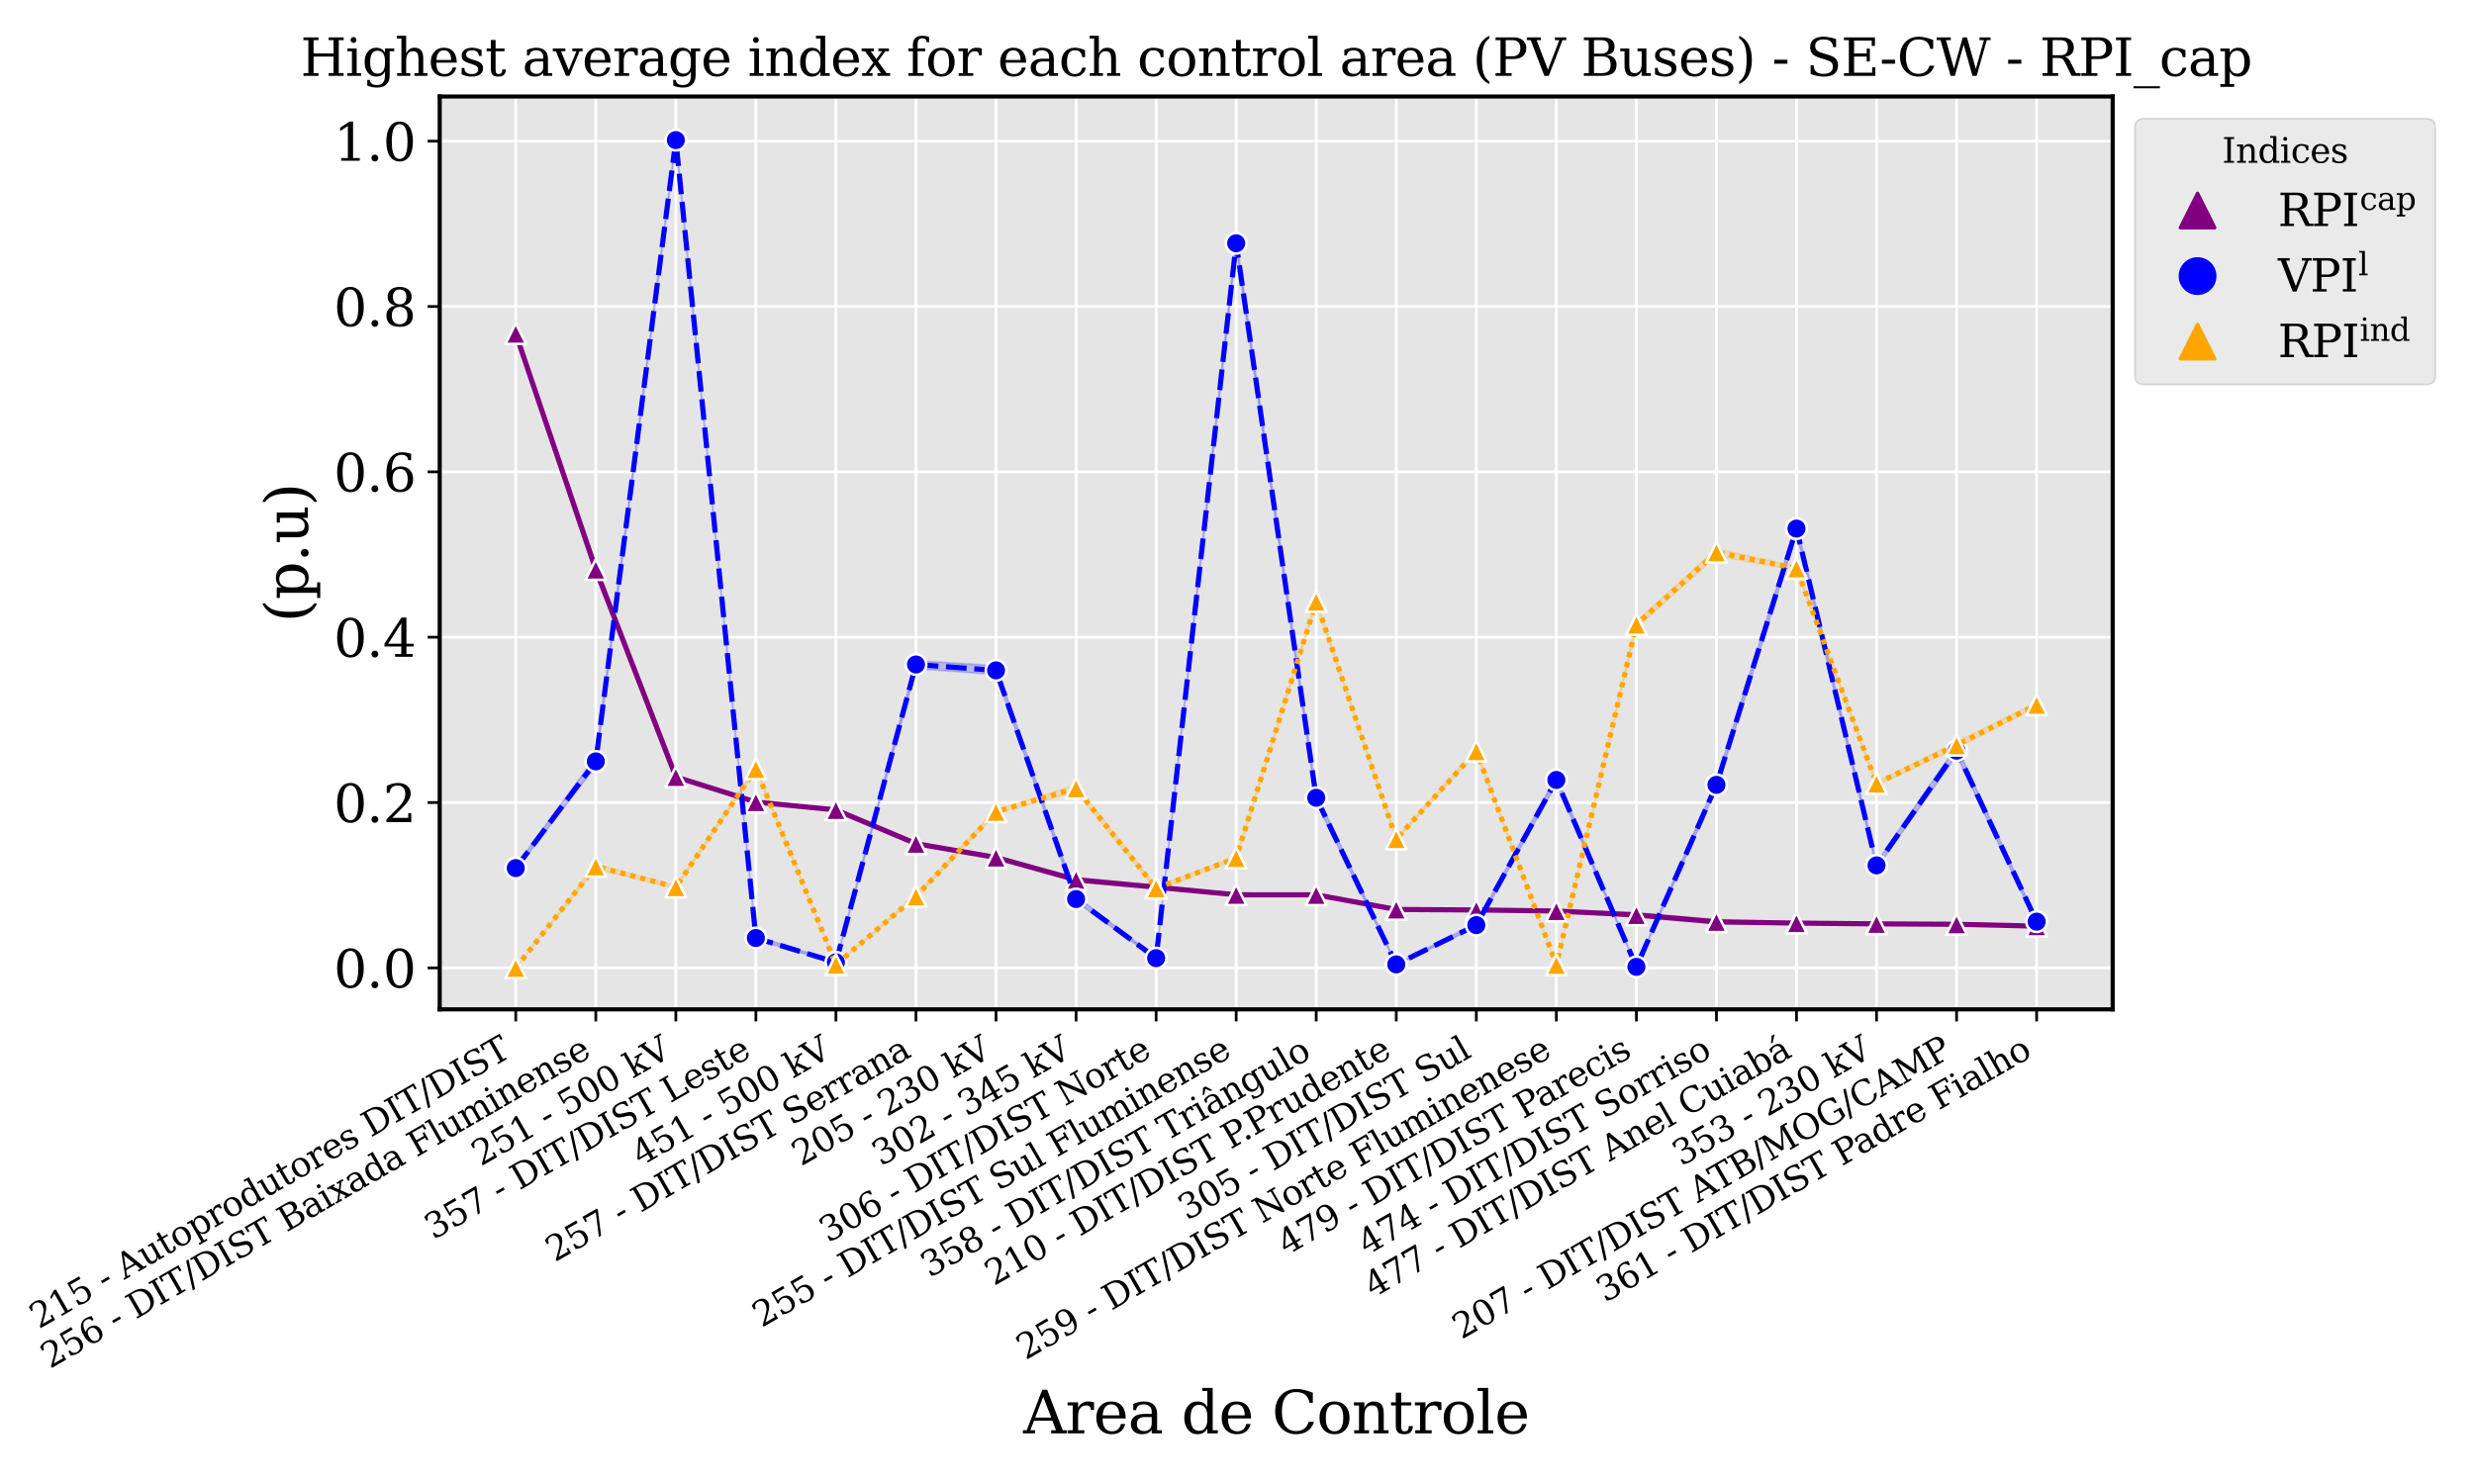 <?xml version="1.0" encoding="utf-8" standalone="no"?>
<!DOCTYPE svg PUBLIC "-//W3C//DTD SVG 1.1//EN"
  "http://www.w3.org/Graphics/SVG/1.1/DTD/svg11.dtd">
<svg xmlns:xlink="http://www.w3.org/1999/xlink" width="720pt" height="432pt" viewBox="0 0 720 432" xmlns="http://www.w3.org/2000/svg" version="1.1">
 <defs>
  <style type="text/css">*{stroke-linejoin: round; stroke-linecap: butt}</style>
 </defs>
 <g id="figure_1">
  <g id="patch_1">
   <path d="M 0 432 
L 720 432 
L 720 0 
L 0 0 
z
" style="fill: #ffffff"/>
  </g>
  <g id="axes_1">
   <g id="patch_2">
    <path d="M 127.967 293.83 
L 614.847 293.83 
L 614.847 28.084 
L 127.967 28.084 
z
" style="fill: #e5e5e5"/>
   </g>
   <g id="matplotlib.axis_1">
    <g id="xtick_1">
     <g id="line2d_1">
      <path d="M 150.097 293.83 
L 150.097 28.084 
" clip-path="url(#p2046d6e31f)" style="fill: none; stroke: #ffffff; stroke-width: 0.8; stroke-linecap: square"/>
     </g>
     <g id="line2d_2">
      <defs>
       <path id="m3dde2f1893" d="M 0 0 
L 0 3.5 
" style="stroke: #000000; stroke-width: 0.8"/>
      </defs>
      <g>
       <use xlink:href="#m3dde2f1893" x="150.097" y="293.83" style="stroke: #000000; stroke-width: 0.8"/>
      </g>
     </g>
     <g id="text_1">
      <!-- 215 - Autoprodutores DIT/DIST -->
      <g transform="translate(11.265 386.966) rotate(-30) scale(0.1 -0.1)">
       <defs>
        <path id="DejaVuSerif-32" d="M 819 3553 
L 469 3553 
L 469 4384 
Q 803 4563 1142 4656 
Q 1481 4750 1806 4750 
Q 2534 4750 2956 4397 
Q 3378 4044 3378 3438 
Q 3378 2753 2422 1800 
Q 2347 1728 2309 1691 
L 1131 513 
L 3078 513 
L 3078 1088 
L 3444 1088 
L 3444 0 
L 434 0 
L 434 341 
L 1850 1753 
Q 2319 2222 2519 2614 
Q 2719 3006 2719 3438 
Q 2719 3909 2473 4175 
Q 2228 4441 1797 4441 
Q 1350 4441 1106 4219 
Q 863 3997 819 3553 
z
" transform="scale(0.016)"/>
        <path id="DejaVuSerif-31" d="M 909 0 
L 909 331 
L 1722 331 
L 1722 4213 
L 781 3603 
L 781 4013 
L 1919 4750 
L 2350 4750 
L 2350 331 
L 3163 331 
L 3163 0 
L 909 0 
z
" transform="scale(0.016)"/>
        <path id="DejaVuSerif-35" d="M 3219 4666 
L 3219 4153 
L 1081 4153 
L 1081 2816 
Q 1244 2928 1461 2984 
Q 1678 3041 1947 3041 
Q 2703 3041 3140 2622 
Q 3578 2203 3578 1478 
Q 3578 738 3136 323 
Q 2694 -91 1894 -91 
Q 1572 -91 1234 -12 
Q 897 66 544 225 
L 544 1131 
L 897 1131 
Q 925 688 1179 453 
Q 1434 219 1894 219 
Q 2388 219 2653 544 
Q 2919 869 2919 1478 
Q 2919 2084 2655 2407 
Q 2391 2731 1894 2731 
Q 1613 2731 1398 2631 
Q 1184 2531 1019 2322 
L 750 2322 
L 750 4666 
L 3219 4666 
z
" transform="scale(0.016)"/>
        <path id="DejaVuSerif-20" transform="scale(0.016)"/>
        <path id="DejaVuSerif-2d" d="M 281 1959 
L 1881 1959 
L 1881 1472 
L 281 1472 
L 281 1959 
z
" transform="scale(0.016)"/>
        <path id="DejaVuSerif-41" d="M 1281 1691 
L 2994 1691 
L 2138 3909 
L 1281 1691 
z
M -38 0 
L -38 331 
L 372 331 
L 2034 4666 
L 2559 4666 
L 4225 331 
L 4684 331 
L 4684 0 
L 2988 0 
L 2988 331 
L 3506 331 
L 3116 1356 
L 1153 1356 
L 763 331 
L 1275 331 
L 1275 0 
L -38 0 
z
" transform="scale(0.016)"/>
        <path id="DejaVuSerif-75" d="M 2266 3322 
L 3341 3322 
L 3341 331 
L 3884 331 
L 3884 0 
L 2766 0 
L 2766 588 
Q 2606 256 2353 82 
Q 2100 -91 1766 -91 
Q 1213 -91 952 223 
Q 691 538 691 1209 
L 691 2988 
L 172 2988 
L 172 3322 
L 1269 3322 
L 1269 1388 
Q 1269 781 1417 556 
Q 1566 331 1947 331 
Q 2347 331 2556 625 
Q 2766 919 2766 1478 
L 2766 2988 
L 2266 2988 
L 2266 3322 
z
" transform="scale(0.016)"/>
        <path id="DejaVuSerif-74" d="M 691 2988 
L 184 2988 
L 184 3322 
L 691 3322 
L 691 4353 
L 1269 4353 
L 1269 3322 
L 2350 3322 
L 2350 2988 
L 1269 2988 
L 1269 878 
Q 1269 456 1350 337 
Q 1431 219 1650 219 
Q 1875 219 1978 351 
Q 2081 484 2088 781 
L 2522 781 
Q 2497 328 2275 118 
Q 2053 -91 1600 -91 
Q 1103 -91 897 129 
Q 691 350 691 878 
L 691 2988 
z
" transform="scale(0.016)"/>
        <path id="DejaVuSerif-6f" d="M 1925 219 
Q 2388 219 2623 584 
Q 2859 950 2859 1663 
Q 2859 2375 2623 2739 
Q 2388 3103 1925 3103 
Q 1463 3103 1227 2739 
Q 991 2375 991 1663 
Q 991 950 1228 584 
Q 1466 219 1925 219 
z
M 1925 -91 
Q 1200 -91 759 389 
Q 319 869 319 1663 
Q 319 2456 758 2934 
Q 1197 3413 1925 3413 
Q 2653 3413 3092 2934 
Q 3531 2456 3531 1663 
Q 3531 869 3092 389 
Q 2653 -91 1925 -91 
z
" transform="scale(0.016)"/>
        <path id="DejaVuSerif-70" d="M 1313 1825 
L 1313 1497 
Q 1313 897 1542 583 
Q 1772 269 2209 269 
Q 2650 269 2876 622 
Q 3103 975 3103 1663 
Q 3103 2353 2876 2703 
Q 2650 3053 2209 3053 
Q 1772 3053 1542 2737 
Q 1313 2422 1313 1825 
z
M 738 2988 
L 184 2988 
L 184 3322 
L 1313 3322 
L 1313 2803 
Q 1481 3116 1742 3264 
Q 2003 3413 2388 3413 
Q 3000 3413 3387 2928 
Q 3775 2444 3775 1663 
Q 3775 881 3387 395 
Q 3000 -91 2388 -91 
Q 2003 -91 1742 57 
Q 1481 206 1313 519 
L 1313 -997 
L 1856 -997 
L 1856 -1331 
L 184 -1331 
L 184 -997 
L 738 -997 
L 738 2988 
z
" transform="scale(0.016)"/>
        <path id="DejaVuSerif-72" d="M 3059 3328 
L 3059 2497 
L 2728 2497 
Q 2713 2744 2591 2866 
Q 2469 2988 2234 2988 
Q 1809 2988 1582 2694 
Q 1356 2400 1356 1850 
L 1356 331 
L 2022 331 
L 2022 0 
L 263 0 
L 263 331 
L 781 331 
L 781 2994 
L 231 2994 
L 231 3322 
L 1356 3322 
L 1356 2731 
Q 1525 3078 1790 3245 
Q 2056 3413 2438 3413 
Q 2578 3413 2733 3391 
Q 2888 3369 3059 3328 
z
" transform="scale(0.016)"/>
        <path id="DejaVuSerif-64" d="M 3359 331 
L 3909 331 
L 3909 0 
L 2784 0 
L 2784 519 
Q 2616 206 2355 57 
Q 2094 -91 1709 -91 
Q 1097 -91 708 395 
Q 319 881 319 1663 
Q 319 2444 706 2928 
Q 1094 3413 1709 3413 
Q 2094 3413 2355 3264 
Q 2616 3116 2784 2803 
L 2784 4531 
L 2241 4531 
L 2241 4863 
L 3359 4863 
L 3359 331 
z
M 2784 1497 
L 2784 1825 
Q 2784 2422 2554 2737 
Q 2325 3053 1888 3053 
Q 1444 3053 1217 2703 
Q 991 2353 991 1663 
Q 991 975 1217 622 
Q 1444 269 1888 269 
Q 2325 269 2554 583 
Q 2784 897 2784 1497 
z
" transform="scale(0.016)"/>
        <path id="DejaVuSerif-65" d="M 3469 1600 
L 991 1600 
L 991 1575 
Q 991 903 1244 561 
Q 1497 219 1991 219 
Q 2369 219 2611 417 
Q 2853 616 2950 1006 
L 3413 1006 
Q 3275 459 2904 184 
Q 2534 -91 1931 -91 
Q 1203 -91 761 389 
Q 319 869 319 1663 
Q 319 2450 753 2931 
Q 1188 3413 1894 3413 
Q 2647 3413 3050 2948 
Q 3453 2484 3469 1600 
z
M 2791 1931 
Q 2772 2513 2545 2808 
Q 2319 3103 1894 3103 
Q 1497 3103 1269 2806 
Q 1041 2509 991 1931 
L 2791 1931 
z
" transform="scale(0.016)"/>
        <path id="DejaVuSerif-73" d="M 359 184 
L 359 959 
L 691 959 
Q 703 588 923 403 
Q 1144 219 1575 219 
Q 1963 219 2166 364 
Q 2369 509 2369 788 
Q 2369 1006 2220 1140 
Q 2072 1275 1594 1428 
L 1178 1569 
Q 750 1706 558 1912 
Q 366 2119 366 2438 
Q 366 2894 700 3153 
Q 1034 3413 1625 3413 
Q 1888 3413 2178 3344 
Q 2469 3275 2778 3144 
L 2778 2419 
L 2447 2419 
Q 2434 2741 2221 2922 
Q 2009 3103 1644 3103 
Q 1281 3103 1095 2975 
Q 909 2847 909 2591 
Q 909 2381 1050 2254 
Q 1191 2128 1613 1997 
L 2069 1856 
Q 2541 1709 2748 1489 
Q 2956 1269 2956 922 
Q 2956 450 2595 179 
Q 2234 -91 1600 -91 
Q 1278 -91 972 -22 
Q 666 47 359 184 
z
" transform="scale(0.016)"/>
        <path id="DejaVuSerif-44" d="M 1581 331 
L 2163 331 
Q 3072 331 3558 850 
Q 4044 1369 4044 2338 
Q 4044 3306 3559 3818 
Q 3075 4331 2163 4331 
L 1581 4331 
L 1581 331 
z
M 353 0 
L 353 331 
L 947 331 
L 947 4331 
L 353 4331 
L 353 4666 
L 2209 4666 
Q 3416 4666 4089 4050 
Q 4763 3434 4763 2338 
Q 4763 1238 4088 619 
Q 3413 0 2209 0 
L 353 0 
z
" transform="scale(0.016)"/>
        <path id="DejaVuSerif-49" d="M 1581 331 
L 2175 331 
L 2175 0 
L 353 0 
L 353 331 
L 947 331 
L 947 4331 
L 353 4331 
L 353 4666 
L 2175 4666 
L 2175 4331 
L 1581 4331 
L 1581 331 
z
" transform="scale(0.016)"/>
        <path id="DejaVuSerif-54" d="M 1222 0 
L 1222 331 
L 1819 331 
L 1819 4294 
L 447 4294 
L 447 3566 
L 63 3566 
L 63 4666 
L 4206 4666 
L 4206 3566 
L 3822 3566 
L 3822 4294 
L 2450 4294 
L 2450 331 
L 3047 331 
L 3047 0 
L 1222 0 
z
" transform="scale(0.016)"/>
        <path id="DejaVuSerif-2f" d="M 1656 4666 
L 2156 4666 
L 500 -594 
L 0 -594 
L 1656 4666 
z
" transform="scale(0.016)"/>
        <path id="DejaVuSerif-53" d="M 594 225 
L 594 1288 
L 953 1284 
Q 969 753 1261 498 
Q 1553 244 2150 244 
Q 2706 244 2998 464 
Q 3291 684 3291 1106 
Q 3291 1444 3114 1625 
Q 2938 1806 2369 1978 
L 1753 2163 
Q 1084 2366 811 2669 
Q 538 2972 538 3500 
Q 538 4094 959 4422 
Q 1381 4750 2144 4750 
Q 2469 4750 2856 4679 
Q 3244 4609 3681 4475 
L 3681 3481 
L 3328 3481 
Q 3275 3975 2998 4195 
Q 2722 4416 2156 4416 
Q 1663 4416 1405 4214 
Q 1147 4013 1147 3628 
Q 1147 3294 1340 3103 
Q 1534 2913 2163 2725 
L 2741 2553 
Q 3375 2363 3645 2067 
Q 3916 1772 3916 1275 
Q 3916 597 3481 253 
Q 3047 -91 2188 -91 
Q 1803 -91 1404 -12 
Q 1006 66 594 225 
z
" transform="scale(0.016)"/>
       </defs>
       <use xlink:href="#DejaVuSerif-32"/>
       <use xlink:href="#DejaVuSerif-31" x="63.623"/>
       <use xlink:href="#DejaVuSerif-35" x="127.246"/>
       <use xlink:href="#DejaVuSerif-20" x="190.869"/>
       <use xlink:href="#DejaVuSerif-2d" x="222.656"/>
       <use xlink:href="#DejaVuSerif-20" x="256.445"/>
       <use xlink:href="#DejaVuSerif-41" x="288.232"/>
       <use xlink:href="#DejaVuSerif-75" x="360.449"/>
       <use xlink:href="#DejaVuSerif-74" x="424.854"/>
       <use xlink:href="#DejaVuSerif-6f" x="465.039"/>
       <use xlink:href="#DejaVuSerif-70" x="525.244"/>
       <use xlink:href="#DejaVuSerif-72" x="589.258"/>
       <use xlink:href="#DejaVuSerif-6f" x="637.061"/>
       <use xlink:href="#DejaVuSerif-64" x="697.266"/>
       <use xlink:href="#DejaVuSerif-75" x="761.279"/>
       <use xlink:href="#DejaVuSerif-74" x="825.684"/>
       <use xlink:href="#DejaVuSerif-6f" x="865.869"/>
       <use xlink:href="#DejaVuSerif-72" x="926.074"/>
       <use xlink:href="#DejaVuSerif-65" x="973.877"/>
       <use xlink:href="#DejaVuSerif-73" x="1033.057"/>
       <use xlink:href="#DejaVuSerif-20" x="1084.375"/>
       <use xlink:href="#DejaVuSerif-44" x="1116.162"/>
       <use xlink:href="#DejaVuSerif-49" x="1196.338"/>
       <use xlink:href="#DejaVuSerif-54" x="1235.84"/>
       <use xlink:href="#DejaVuSerif-2f" x="1302.539"/>
       <use xlink:href="#DejaVuSerif-44" x="1336.23"/>
       <use xlink:href="#DejaVuSerif-49" x="1416.406"/>
       <use xlink:href="#DejaVuSerif-53" x="1455.908"/>
       <use xlink:href="#DejaVuSerif-54" x="1524.414"/>
      </g>
     </g>
    </g>
    <g id="xtick_2">
     <g id="line2d_3">
      <path d="M 173.393 293.83 
L 173.393 28.084 
" clip-path="url(#p2046d6e31f)" style="fill: none; stroke: #ffffff; stroke-width: 0.8; stroke-linecap: square"/>
     </g>
     <g id="line2d_4">
      <g>
       <use xlink:href="#m3dde2f1893" x="173.393" y="293.83" style="stroke: #000000; stroke-width: 0.8"/>
      </g>
     </g>
     <g id="text_2">
      <!-- 256 - DIT/DIST Baixada Fluminense -->
      <g transform="translate(14.513 398.54) rotate(-30) scale(0.1 -0.1)">
       <defs>
        <path id="DejaVuSerif-36" d="M 2094 219 
Q 2534 219 2771 542 
Q 3009 866 3009 1472 
Q 3009 2078 2771 2401 
Q 2534 2725 2094 2725 
Q 1647 2725 1412 2412 
Q 1178 2100 1178 1509 
Q 1178 888 1415 553 
Q 1653 219 2094 219 
z
M 1075 2569 
Q 1288 2803 1556 2918 
Q 1825 3034 2163 3034 
Q 2859 3034 3264 2615 
Q 3669 2197 3669 1472 
Q 3669 763 3233 336 
Q 2797 -91 2069 -91 
Q 1278 -91 853 498 
Q 428 1088 428 2181 
Q 428 3406 931 4078 
Q 1434 4750 2350 4750 
Q 2597 4750 2869 4703 
Q 3141 4656 3425 4563 
L 3425 3794 
L 3072 3794 
Q 3034 4109 2831 4275 
Q 2628 4441 2284 4441 
Q 1678 4441 1381 3981 
Q 1084 3522 1075 2569 
z
" transform="scale(0.016)"/>
        <path id="DejaVuSerif-42" d="M 1581 331 
L 2516 331 
Q 3078 331 3337 575 
Q 3597 819 3597 1350 
Q 3597 1878 3339 2120 
Q 3081 2363 2516 2363 
L 1581 2363 
L 1581 331 
z
M 1581 2694 
L 2375 2694 
Q 2888 2694 3123 2891 
Q 3359 3088 3359 3513 
Q 3359 3941 3123 4136 
Q 2888 4331 2375 4331 
L 1581 4331 
L 1581 2694 
z
M 353 0 
L 353 331 
L 947 331 
L 947 4331 
L 353 4331 
L 353 4666 
L 2656 4666 
Q 3363 4666 3720 4377 
Q 4078 4088 4078 3513 
Q 4078 3097 3829 2850 
Q 3581 2603 3103 2547 
Q 3697 2472 4005 2167 
Q 4313 1863 4313 1350 
Q 4313 656 3875 328 
Q 3438 0 2509 0 
L 353 0 
z
" transform="scale(0.016)"/>
        <path id="DejaVuSerif-61" d="M 2547 1044 
L 2547 1747 
L 1806 1747 
Q 1378 1747 1168 1562 
Q 959 1378 959 997 
Q 959 650 1171 447 
Q 1384 244 1747 244 
Q 2106 244 2326 466 
Q 2547 688 2547 1044 
z
M 3122 2075 
L 3122 331 
L 3634 331 
L 3634 0 
L 2547 0 
L 2547 359 
Q 2356 128 2106 18 
Q 1856 -91 1522 -91 
Q 969 -91 644 203 
Q 319 497 319 997 
Q 319 1513 691 1797 
Q 1063 2081 1741 2081 
L 2547 2081 
L 2547 2309 
Q 2547 2688 2317 2895 
Q 2088 3103 1672 3103 
Q 1328 3103 1125 2947 
Q 922 2791 872 2484 
L 575 2484 
L 575 3156 
Q 875 3284 1158 3348 
Q 1441 3413 1709 3413 
Q 2400 3413 2761 3070 
Q 3122 2728 3122 2075 
z
" transform="scale(0.016)"/>
        <path id="DejaVuSerif-69" d="M 622 4353 
Q 622 4497 726 4603 
Q 831 4709 978 4709 
Q 1122 4709 1226 4603 
Q 1331 4497 1331 4353 
Q 1331 4206 1228 4103 
Q 1125 4000 978 4000 
Q 831 4000 726 4103 
Q 622 4206 622 4353 
z
M 1356 331 
L 1900 331 
L 1900 0 
L 231 0 
L 231 331 
L 781 331 
L 781 2988 
L 231 2988 
L 231 3322 
L 1356 3322 
L 1356 331 
z
" transform="scale(0.016)"/>
        <path id="DejaVuSerif-78" d="M 1863 2028 
L 2559 2988 
L 2113 2988 
L 2113 3322 
L 3391 3322 
L 3391 2988 
L 2950 2988 
L 2059 1759 
L 3097 331 
L 3531 331 
L 3531 0 
L 1997 0 
L 1997 331 
L 2419 331 
L 1697 1325 
L 972 331 
L 1403 331 
L 1403 0 
L 141 0 
L 141 331 
L 581 331 
L 1497 1594 
L 488 2988 
L 78 2988 
L 78 3322 
L 1563 3322 
L 1563 2988 
L 1166 2988 
L 1863 2028 
z
" transform="scale(0.016)"/>
        <path id="DejaVuSerif-46" d="M 353 0 
L 353 331 
L 947 331 
L 947 4331 
L 353 4331 
L 353 4666 
L 4172 4666 
L 4172 3628 
L 3788 3628 
L 3788 4281 
L 1581 4281 
L 1581 2719 
L 3175 2719 
L 3175 3303 
L 3559 3303 
L 3559 1753 
L 3175 1753 
L 3175 2338 
L 1581 2338 
L 1581 331 
L 2328 331 
L 2328 0 
L 353 0 
z
" transform="scale(0.016)"/>
        <path id="DejaVuSerif-6c" d="M 1313 331 
L 1856 331 
L 1856 0 
L 184 0 
L 184 331 
L 738 331 
L 738 4531 
L 184 4531 
L 184 4863 
L 1313 4863 
L 1313 331 
z
" transform="scale(0.016)"/>
        <path id="DejaVuSerif-6d" d="M 3316 2675 
Q 3481 3041 3739 3227 
Q 3997 3413 4341 3413 
Q 4863 3413 5119 3089 
Q 5375 2766 5375 2113 
L 5375 331 
L 5894 331 
L 5894 0 
L 4300 0 
L 4300 331 
L 4800 331 
L 4800 2047 
Q 4800 2556 4650 2772 
Q 4500 2988 4153 2988 
Q 3769 2988 3567 2697 
Q 3366 2406 3366 1850 
L 3366 331 
L 3866 331 
L 3866 0 
L 2291 0 
L 2291 331 
L 2791 331 
L 2791 2069 
Q 2791 2566 2641 2777 
Q 2491 2988 2144 2988 
Q 1759 2988 1557 2697 
Q 1356 2406 1356 1850 
L 1356 331 
L 1856 331 
L 1856 0 
L 263 0 
L 263 331 
L 781 331 
L 781 2994 
L 231 2994 
L 231 3322 
L 1356 3322 
L 1356 2731 
Q 1516 3063 1762 3238 
Q 2009 3413 2322 3413 
Q 2709 3413 2968 3220 
Q 3228 3028 3316 2675 
z
" transform="scale(0.016)"/>
        <path id="DejaVuSerif-6e" d="M 263 0 
L 263 331 
L 781 331 
L 781 2988 
L 231 2988 
L 231 3322 
L 1356 3322 
L 1356 2731 
Q 1516 3069 1770 3241 
Q 2025 3413 2363 3413 
Q 2913 3413 3172 3097 
Q 3431 2781 3431 2113 
L 3431 331 
L 3944 331 
L 3944 0 
L 2356 0 
L 2356 331 
L 2853 331 
L 2853 1931 
Q 2853 2541 2703 2767 
Q 2553 2994 2175 2994 
Q 1775 2994 1565 2701 
Q 1356 2409 1356 1850 
L 1356 331 
L 1856 331 
L 1856 0 
L 263 0 
z
" transform="scale(0.016)"/>
       </defs>
       <use xlink:href="#DejaVuSerif-32"/>
       <use xlink:href="#DejaVuSerif-35" x="63.623"/>
       <use xlink:href="#DejaVuSerif-36" x="127.246"/>
       <use xlink:href="#DejaVuSerif-20" x="190.869"/>
       <use xlink:href="#DejaVuSerif-2d" x="222.656"/>
       <use xlink:href="#DejaVuSerif-20" x="256.445"/>
       <use xlink:href="#DejaVuSerif-44" x="288.232"/>
       <use xlink:href="#DejaVuSerif-49" x="368.408"/>
       <use xlink:href="#DejaVuSerif-54" x="407.91"/>
       <use xlink:href="#DejaVuSerif-2f" x="474.609"/>
       <use xlink:href="#DejaVuSerif-44" x="508.301"/>
       <use xlink:href="#DejaVuSerif-49" x="588.477"/>
       <use xlink:href="#DejaVuSerif-53" x="627.979"/>
       <use xlink:href="#DejaVuSerif-54" x="696.484"/>
       <use xlink:href="#DejaVuSerif-20" x="763.184"/>
       <use xlink:href="#DejaVuSerif-42" x="794.971"/>
       <use xlink:href="#DejaVuSerif-61" x="868.457"/>
       <use xlink:href="#DejaVuSerif-69" x="928.076"/>
       <use xlink:href="#DejaVuSerif-78" x="960.059"/>
       <use xlink:href="#DejaVuSerif-61" x="1016.455"/>
       <use xlink:href="#DejaVuSerif-64" x="1076.074"/>
       <use xlink:href="#DejaVuSerif-61" x="1140.088"/>
       <use xlink:href="#DejaVuSerif-20" x="1199.707"/>
       <use xlink:href="#DejaVuSerif-46" x="1231.494"/>
       <use xlink:href="#DejaVuSerif-6c" x="1300.879"/>
       <use xlink:href="#DejaVuSerif-75" x="1332.861"/>
       <use xlink:href="#DejaVuSerif-6d" x="1397.266"/>
       <use xlink:href="#DejaVuSerif-69" x="1492.09"/>
       <use xlink:href="#DejaVuSerif-6e" x="1524.072"/>
       <use xlink:href="#DejaVuSerif-65" x="1588.477"/>
       <use xlink:href="#DejaVuSerif-6e" x="1647.656"/>
       <use xlink:href="#DejaVuSerif-73" x="1712.061"/>
       <use xlink:href="#DejaVuSerif-65" x="1763.379"/>
      </g>
     </g>
    </g>
    <g id="xtick_3">
     <g id="line2d_5">
      <path d="M 196.689 293.83 
L 196.689 28.084 
" clip-path="url(#p2046d6e31f)" style="fill: none; stroke: #ffffff; stroke-width: 0.8; stroke-linecap: square"/>
     </g>
     <g id="line2d_6">
      <g>
       <use xlink:href="#m3dde2f1893" x="196.689" y="293.83" style="stroke: #000000; stroke-width: 0.8"/>
      </g>
     </g>
     <g id="text_3">
      <!-- 251 - 500 kV -->
      <g transform="translate(139.903 339.596) rotate(-30) scale(0.1 -0.1)">
       <defs>
        <path id="DejaVuSerif-30" d="M 2034 219 
Q 2513 219 2750 744 
Q 2988 1269 2988 2328 
Q 2988 3391 2750 3916 
Q 2513 4441 2034 4441 
Q 1556 4441 1318 3916 
Q 1081 3391 1081 2328 
Q 1081 1269 1318 744 
Q 1556 219 2034 219 
z
M 2034 -91 
Q 1275 -91 848 546 
Q 422 1184 422 2328 
Q 422 3475 848 4112 
Q 1275 4750 2034 4750 
Q 2797 4750 3222 4112 
Q 3647 3475 3647 2328 
Q 3647 1184 3222 546 
Q 2797 -91 2034 -91 
z
" transform="scale(0.016)"/>
        <path id="DejaVuSerif-6b" d="M 1831 0 
L 219 0 
L 219 331 
L 738 331 
L 738 4531 
L 184 4531 
L 184 4863 
L 1313 4863 
L 1313 1697 
L 2713 2988 
L 2234 2988 
L 2234 3322 
L 3738 3322 
L 3738 2988 
L 3169 2988 
L 2181 2075 
L 3444 331 
L 3922 331 
L 3922 0 
L 2284 0 
L 2284 331 
L 2759 331 
L 1766 1697 
L 1313 1275 
L 1313 331 
L 1831 331 
L 1831 0 
z
" transform="scale(0.016)"/>
        <path id="DejaVuSerif-56" d="M 1119 4331 
L 2497 750 
L 3872 4331 
L 3347 4331 
L 3347 4666 
L 4716 4666 
L 4716 4331 
L 4263 4331 
L 2597 0 
L 2059 0 
L 403 4331 
L -63 4331 
L -63 4666 
L 1638 4666 
L 1638 4331 
L 1119 4331 
z
" transform="scale(0.016)"/>
       </defs>
       <use xlink:href="#DejaVuSerif-32"/>
       <use xlink:href="#DejaVuSerif-35" x="63.623"/>
       <use xlink:href="#DejaVuSerif-31" x="127.246"/>
       <use xlink:href="#DejaVuSerif-20" x="190.869"/>
       <use xlink:href="#DejaVuSerif-2d" x="222.656"/>
       <use xlink:href="#DejaVuSerif-20" x="256.445"/>
       <use xlink:href="#DejaVuSerif-35" x="288.232"/>
       <use xlink:href="#DejaVuSerif-30" x="351.855"/>
       <use xlink:href="#DejaVuSerif-30" x="415.479"/>
       <use xlink:href="#DejaVuSerif-20" x="479.102"/>
       <use xlink:href="#DejaVuSerif-6b" x="510.889"/>
       <use xlink:href="#DejaVuSerif-56" x="571.484"/>
      </g>
     </g>
    </g>
    <g id="xtick_4">
     <g id="line2d_7">
      <path d="M 219.985 293.83 
L 219.985 28.084 
" clip-path="url(#p2046d6e31f)" style="fill: none; stroke: #ffffff; stroke-width: 0.8; stroke-linecap: square"/>
     </g>
     <g id="line2d_8">
      <g>
       <use xlink:href="#m3dde2f1893" x="219.985" y="293.83" style="stroke: #000000; stroke-width: 0.8"/>
      </g>
     </g>
     <g id="text_4">
      <!-- 357 - DIT/DIST Leste -->
      <g transform="translate(126.173 360.973) rotate(-30) scale(0.1 -0.1)">
       <defs>
        <path id="DejaVuSerif-33" d="M 622 4469 
Q 988 4606 1323 4678 
Q 1659 4750 1953 4750 
Q 2638 4750 3022 4454 
Q 3406 4159 3406 3634 
Q 3406 3213 3140 2930 
Q 2875 2647 2388 2547 
Q 2963 2466 3280 2130 
Q 3597 1794 3597 1259 
Q 3597 606 3158 257 
Q 2719 -91 1894 -91 
Q 1528 -91 1179 -12 
Q 831 66 488 225 
L 488 1131 
L 838 1131 
Q 869 681 1141 450 
Q 1413 219 1906 219 
Q 2384 219 2661 495 
Q 2938 772 2938 1253 
Q 2938 1803 2653 2086 
Q 2369 2369 1819 2369 
L 1522 2369 
L 1522 2688 
L 1678 2688 
Q 2225 2688 2498 2914 
Q 2772 3141 2772 3597 
Q 2772 4006 2547 4223 
Q 2322 4441 1900 4441 
Q 1478 4441 1245 4241 
Q 1013 4041 972 3647 
L 622 3647 
L 622 4469 
z
" transform="scale(0.016)"/>
        <path id="DejaVuSerif-37" d="M 3609 4347 
L 1784 0 
L 1319 0 
L 3059 4153 
L 903 4153 
L 903 3578 
L 538 3578 
L 538 4666 
L 3609 4666 
L 3609 4347 
z
" transform="scale(0.016)"/>
        <path id="DejaVuSerif-4c" d="M 353 0 
L 353 331 
L 947 331 
L 947 4331 
L 353 4331 
L 353 4666 
L 2175 4666 
L 2175 4331 
L 1581 4331 
L 1581 384 
L 3713 384 
L 3713 1166 
L 4097 1166 
L 4097 0 
L 353 0 
z
" transform="scale(0.016)"/>
       </defs>
       <use xlink:href="#DejaVuSerif-33"/>
       <use xlink:href="#DejaVuSerif-35" x="63.623"/>
       <use xlink:href="#DejaVuSerif-37" x="127.246"/>
       <use xlink:href="#DejaVuSerif-20" x="190.869"/>
       <use xlink:href="#DejaVuSerif-2d" x="222.656"/>
       <use xlink:href="#DejaVuSerif-20" x="256.445"/>
       <use xlink:href="#DejaVuSerif-44" x="288.232"/>
       <use xlink:href="#DejaVuSerif-49" x="368.408"/>
       <use xlink:href="#DejaVuSerif-54" x="407.91"/>
       <use xlink:href="#DejaVuSerif-2f" x="474.609"/>
       <use xlink:href="#DejaVuSerif-44" x="508.301"/>
       <use xlink:href="#DejaVuSerif-49" x="588.477"/>
       <use xlink:href="#DejaVuSerif-53" x="627.979"/>
       <use xlink:href="#DejaVuSerif-54" x="696.484"/>
       <use xlink:href="#DejaVuSerif-20" x="763.184"/>
       <use xlink:href="#DejaVuSerif-4c" x="794.971"/>
       <use xlink:href="#DejaVuSerif-65" x="861.377"/>
       <use xlink:href="#DejaVuSerif-73" x="920.557"/>
       <use xlink:href="#DejaVuSerif-74" x="971.875"/>
       <use xlink:href="#DejaVuSerif-65" x="1012.061"/>
      </g>
     </g>
    </g>
    <g id="xtick_5">
     <g id="line2d_9">
      <path d="M 243.28 293.83 
L 243.28 28.084 
" clip-path="url(#p2046d6e31f)" style="fill: none; stroke: #ffffff; stroke-width: 0.8; stroke-linecap: square"/>
     </g>
     <g id="line2d_10">
      <g>
       <use xlink:href="#m3dde2f1893" x="243.28" y="293.83" style="stroke: #000000; stroke-width: 0.8"/>
      </g>
     </g>
     <g id="text_5">
      <!-- 451 - 500 kV -->
      <g transform="translate(186.494 339.596) rotate(-30) scale(0.1 -0.1)">
       <defs>
        <path id="DejaVuSerif-34" d="M 2234 1581 
L 2234 4063 
L 641 1581 
L 2234 1581 
z
M 3609 0 
L 1484 0 
L 1484 331 
L 2234 331 
L 2234 1247 
L 197 1247 
L 197 1588 
L 2241 4750 
L 2859 4750 
L 2859 1581 
L 3750 1581 
L 3750 1247 
L 2859 1247 
L 2859 331 
L 3609 331 
L 3609 0 
z
" transform="scale(0.016)"/>
       </defs>
       <use xlink:href="#DejaVuSerif-34"/>
       <use xlink:href="#DejaVuSerif-35" x="63.623"/>
       <use xlink:href="#DejaVuSerif-31" x="127.246"/>
       <use xlink:href="#DejaVuSerif-20" x="190.869"/>
       <use xlink:href="#DejaVuSerif-2d" x="222.656"/>
       <use xlink:href="#DejaVuSerif-20" x="256.445"/>
       <use xlink:href="#DejaVuSerif-35" x="288.232"/>
       <use xlink:href="#DejaVuSerif-30" x="351.855"/>
       <use xlink:href="#DejaVuSerif-30" x="415.479"/>
       <use xlink:href="#DejaVuSerif-20" x="479.102"/>
       <use xlink:href="#DejaVuSerif-6b" x="510.889"/>
       <use xlink:href="#DejaVuSerif-56" x="571.484"/>
      </g>
     </g>
    </g>
    <g id="xtick_6">
     <g id="line2d_11">
      <path d="M 266.576 293.83 
L 266.576 28.084 
" clip-path="url(#p2046d6e31f)" style="fill: none; stroke: #ffffff; stroke-width: 0.8; stroke-linecap: square"/>
     </g>
     <g id="line2d_12">
      <g>
       <use xlink:href="#m3dde2f1893" x="266.576" y="293.83" style="stroke: #000000; stroke-width: 0.8"/>
      </g>
     </g>
     <g id="text_6">
      <!-- 257 - DIT/DIST Serrana -->
      <g transform="translate(161.449 367.505) rotate(-30) scale(0.1 -0.1)">
       <use xlink:href="#DejaVuSerif-32"/>
       <use xlink:href="#DejaVuSerif-35" x="63.623"/>
       <use xlink:href="#DejaVuSerif-37" x="127.246"/>
       <use xlink:href="#DejaVuSerif-20" x="190.869"/>
       <use xlink:href="#DejaVuSerif-2d" x="222.656"/>
       <use xlink:href="#DejaVuSerif-20" x="256.445"/>
       <use xlink:href="#DejaVuSerif-44" x="288.232"/>
       <use xlink:href="#DejaVuSerif-49" x="368.408"/>
       <use xlink:href="#DejaVuSerif-54" x="407.91"/>
       <use xlink:href="#DejaVuSerif-2f" x="474.609"/>
       <use xlink:href="#DejaVuSerif-44" x="508.301"/>
       <use xlink:href="#DejaVuSerif-49" x="588.477"/>
       <use xlink:href="#DejaVuSerif-53" x="627.979"/>
       <use xlink:href="#DejaVuSerif-54" x="696.484"/>
       <use xlink:href="#DejaVuSerif-20" x="763.184"/>
       <use xlink:href="#DejaVuSerif-53" x="794.971"/>
       <use xlink:href="#DejaVuSerif-65" x="863.477"/>
       <use xlink:href="#DejaVuSerif-72" x="922.656"/>
       <use xlink:href="#DejaVuSerif-72" x="970.459"/>
       <use xlink:href="#DejaVuSerif-61" x="1018.262"/>
       <use xlink:href="#DejaVuSerif-6e" x="1077.881"/>
       <use xlink:href="#DejaVuSerif-61" x="1142.285"/>
      </g>
     </g>
    </g>
    <g id="xtick_7">
     <g id="line2d_13">
      <path d="M 289.872 293.83 
L 289.872 28.084 
" clip-path="url(#p2046d6e31f)" style="fill: none; stroke: #ffffff; stroke-width: 0.8; stroke-linecap: square"/>
     </g>
     <g id="line2d_14">
      <g>
       <use xlink:href="#m3dde2f1893" x="289.872" y="293.83" style="stroke: #000000; stroke-width: 0.8"/>
      </g>
     </g>
     <g id="text_7">
      <!-- 205 - 230 kV -->
      <g transform="translate(233.086 339.596) rotate(-30) scale(0.1 -0.1)">
       <use xlink:href="#DejaVuSerif-32"/>
       <use xlink:href="#DejaVuSerif-30" x="63.623"/>
       <use xlink:href="#DejaVuSerif-35" x="127.246"/>
       <use xlink:href="#DejaVuSerif-20" x="190.869"/>
       <use xlink:href="#DejaVuSerif-2d" x="222.656"/>
       <use xlink:href="#DejaVuSerif-20" x="256.445"/>
       <use xlink:href="#DejaVuSerif-32" x="288.232"/>
       <use xlink:href="#DejaVuSerif-33" x="351.855"/>
       <use xlink:href="#DejaVuSerif-30" x="415.479"/>
       <use xlink:href="#DejaVuSerif-20" x="479.102"/>
       <use xlink:href="#DejaVuSerif-6b" x="510.889"/>
       <use xlink:href="#DejaVuSerif-56" x="571.484"/>
      </g>
     </g>
    </g>
    <g id="xtick_8">
     <g id="line2d_15">
      <path d="M 313.167 293.83 
L 313.167 28.084 
" clip-path="url(#p2046d6e31f)" style="fill: none; stroke: #ffffff; stroke-width: 0.8; stroke-linecap: square"/>
     </g>
     <g id="line2d_16">
      <g>
       <use xlink:href="#m3dde2f1893" x="313.167" y="293.83" style="stroke: #000000; stroke-width: 0.8"/>
      </g>
     </g>
     <g id="text_8">
      <!-- 302 - 345 kV -->
      <g transform="translate(256.381 339.596) rotate(-30) scale(0.1 -0.1)">
       <use xlink:href="#DejaVuSerif-33"/>
       <use xlink:href="#DejaVuSerif-30" x="63.623"/>
       <use xlink:href="#DejaVuSerif-32" x="127.246"/>
       <use xlink:href="#DejaVuSerif-20" x="190.869"/>
       <use xlink:href="#DejaVuSerif-2d" x="222.656"/>
       <use xlink:href="#DejaVuSerif-20" x="256.445"/>
       <use xlink:href="#DejaVuSerif-33" x="288.232"/>
       <use xlink:href="#DejaVuSerif-34" x="351.855"/>
       <use xlink:href="#DejaVuSerif-35" x="415.479"/>
       <use xlink:href="#DejaVuSerif-20" x="479.102"/>
       <use xlink:href="#DejaVuSerif-6b" x="510.889"/>
       <use xlink:href="#DejaVuSerif-56" x="571.484"/>
      </g>
     </g>
    </g>
    <g id="xtick_9">
     <g id="line2d_17">
      <path d="M 336.463 293.83 
L 336.463 28.084 
" clip-path="url(#p2046d6e31f)" style="fill: none; stroke: #ffffff; stroke-width: 0.8; stroke-linecap: square"/>
     </g>
     <g id="line2d_18">
      <g>
       <use xlink:href="#m3dde2f1893" x="336.463" y="293.83" style="stroke: #000000; stroke-width: 0.8"/>
      </g>
     </g>
     <g id="text_9">
      <!-- 306 - DIT/DIST Norte -->
      <g transform="translate(241.041 361.902) rotate(-30) scale(0.1 -0.1)">
       <defs>
        <path id="DejaVuSerif-4e" d="M 313 0 
L 313 331 
L 941 331 
L 941 4331 
L 313 4331 
L 313 4666 
L 1509 4666 
L 4306 984 
L 4306 4331 
L 3681 4331 
L 3681 4666 
L 5319 4666 
L 5319 4331 
L 4691 4331 
L 4691 -91 
L 4313 -91 
L 1325 3841 
L 1325 331 
L 1953 331 
L 1953 0 
L 313 0 
z
" transform="scale(0.016)"/>
       </defs>
       <use xlink:href="#DejaVuSerif-33"/>
       <use xlink:href="#DejaVuSerif-30" x="63.623"/>
       <use xlink:href="#DejaVuSerif-36" x="127.246"/>
       <use xlink:href="#DejaVuSerif-20" x="190.869"/>
       <use xlink:href="#DejaVuSerif-2d" x="222.656"/>
       <use xlink:href="#DejaVuSerif-20" x="256.445"/>
       <use xlink:href="#DejaVuSerif-44" x="288.232"/>
       <use xlink:href="#DejaVuSerif-49" x="368.408"/>
       <use xlink:href="#DejaVuSerif-54" x="407.91"/>
       <use xlink:href="#DejaVuSerif-2f" x="474.609"/>
       <use xlink:href="#DejaVuSerif-44" x="508.301"/>
       <use xlink:href="#DejaVuSerif-49" x="588.477"/>
       <use xlink:href="#DejaVuSerif-53" x="627.979"/>
       <use xlink:href="#DejaVuSerif-54" x="696.484"/>
       <use xlink:href="#DejaVuSerif-20" x="763.184"/>
       <use xlink:href="#DejaVuSerif-4e" x="794.971"/>
       <use xlink:href="#DejaVuSerif-6f" x="882.471"/>
       <use xlink:href="#DejaVuSerif-72" x="942.676"/>
       <use xlink:href="#DejaVuSerif-74" x="990.479"/>
       <use xlink:href="#DejaVuSerif-65" x="1030.664"/>
      </g>
     </g>
    </g>
    <g id="xtick_10">
     <g id="line2d_19">
      <path d="M 359.759 293.83 
L 359.759 28.084 
" clip-path="url(#p2046d6e31f)" style="fill: none; stroke: #ffffff; stroke-width: 0.8; stroke-linecap: square"/>
     </g>
     <g id="line2d_20">
      <g>
       <use xlink:href="#m3dde2f1893" x="359.759" y="293.83" style="stroke: #000000; stroke-width: 0.8"/>
      </g>
     </g>
     <g id="text_10">
      <!-- 255 - DIT/DIST Sul Fluminense -->
      <g transform="translate(221.652 386.547) rotate(-30) scale(0.1 -0.1)">
       <use xlink:href="#DejaVuSerif-32"/>
       <use xlink:href="#DejaVuSerif-35" x="63.623"/>
       <use xlink:href="#DejaVuSerif-35" x="127.246"/>
       <use xlink:href="#DejaVuSerif-20" x="190.869"/>
       <use xlink:href="#DejaVuSerif-2d" x="222.656"/>
       <use xlink:href="#DejaVuSerif-20" x="256.445"/>
       <use xlink:href="#DejaVuSerif-44" x="288.232"/>
       <use xlink:href="#DejaVuSerif-49" x="368.408"/>
       <use xlink:href="#DejaVuSerif-54" x="407.91"/>
       <use xlink:href="#DejaVuSerif-2f" x="474.609"/>
       <use xlink:href="#DejaVuSerif-44" x="508.301"/>
       <use xlink:href="#DejaVuSerif-49" x="588.477"/>
       <use xlink:href="#DejaVuSerif-53" x="627.979"/>
       <use xlink:href="#DejaVuSerif-54" x="696.484"/>
       <use xlink:href="#DejaVuSerif-20" x="763.184"/>
       <use xlink:href="#DejaVuSerif-53" x="794.971"/>
       <use xlink:href="#DejaVuSerif-75" x="863.477"/>
       <use xlink:href="#DejaVuSerif-6c" x="927.881"/>
       <use xlink:href="#DejaVuSerif-20" x="959.863"/>
       <use xlink:href="#DejaVuSerif-46" x="991.65"/>
       <use xlink:href="#DejaVuSerif-6c" x="1061.035"/>
       <use xlink:href="#DejaVuSerif-75" x="1093.018"/>
       <use xlink:href="#DejaVuSerif-6d" x="1157.422"/>
       <use xlink:href="#DejaVuSerif-69" x="1252.246"/>
       <use xlink:href="#DejaVuSerif-6e" x="1284.229"/>
       <use xlink:href="#DejaVuSerif-65" x="1348.633"/>
       <use xlink:href="#DejaVuSerif-6e" x="1407.812"/>
       <use xlink:href="#DejaVuSerif-73" x="1472.217"/>
       <use xlink:href="#DejaVuSerif-65" x="1523.535"/>
      </g>
     </g>
    </g>
    <g id="xtick_11">
     <g id="line2d_21">
      <path d="M 383.055 293.83 
L 383.055 28.084 
" clip-path="url(#p2046d6e31f)" style="fill: none; stroke: #ffffff; stroke-width: 0.8; stroke-linecap: square"/>
     </g>
     <g id="line2d_22">
      <g>
       <use xlink:href="#m3dde2f1893" x="383.055" y="293.83" style="stroke: #000000; stroke-width: 0.8"/>
      </g>
     </g>
     <g id="text_11">
      <!-- 358 - DIT/DIST Triângulo -->
      <g transform="translate(270.566 372.061) rotate(-30) scale(0.1 -0.1)">
       <defs>
        <path id="DejaVuSerif-38" d="M 2981 1275 
Q 2981 1775 2732 2051 
Q 2484 2328 2034 2328 
Q 1584 2328 1336 2051 
Q 1088 1775 1088 1275 
Q 1088 772 1336 495 
Q 1584 219 2034 219 
Q 2484 219 2732 495 
Q 2981 772 2981 1275 
z
M 2853 3541 
Q 2853 3966 2637 4203 
Q 2422 4441 2034 4441 
Q 1650 4441 1433 4203 
Q 1216 3966 1216 3541 
Q 1216 3113 1433 2875 
Q 1650 2638 2034 2638 
Q 2422 2638 2637 2875 
Q 2853 3113 2853 3541 
z
M 2516 2484 
Q 3047 2413 3344 2092 
Q 3641 1772 3641 1275 
Q 3641 619 3225 264 
Q 2809 -91 2034 -91 
Q 1263 -91 845 264 
Q 428 619 428 1275 
Q 428 1772 725 2092 
Q 1022 2413 1556 2484 
Q 1084 2569 832 2842 
Q 581 3116 581 3541 
Q 581 4103 968 4426 
Q 1356 4750 2034 4750 
Q 2713 4750 3100 4426 
Q 3488 4103 3488 3541 
Q 3488 3116 3236 2842 
Q 2984 2569 2516 2484 
z
" transform="scale(0.016)"/>
        <path id="DejaVuSerif-e2" d="M 2547 1044 
L 2547 1747 
L 1806 1747 
Q 1378 1747 1168 1562 
Q 959 1378 959 997 
Q 959 650 1171 447 
Q 1384 244 1747 244 
Q 2106 244 2326 466 
Q 2547 688 2547 1044 
z
M 3122 2075 
L 3122 331 
L 3634 331 
L 3634 0 
L 2547 0 
L 2547 359 
Q 2356 128 2106 18 
Q 1856 -91 1522 -91 
Q 969 -91 644 203 
Q 319 497 319 997 
Q 319 1513 691 1797 
Q 1063 2081 1741 2081 
L 2547 2081 
L 2547 2309 
Q 2547 2688 2317 2895 
Q 2088 3103 1672 3103 
Q 1328 3103 1125 2947 
Q 922 2791 872 2484 
L 575 2484 
L 575 3156 
Q 875 3284 1158 3348 
Q 1441 3413 1709 3413 
Q 2400 3413 2761 3070 
Q 3122 2728 3122 2075 
z
M 1514 5119 
L 2039 5119 
L 2773 3944 
L 2410 3944 
L 1776 4756 
L 1142 3944 
L 779 3944 
L 1514 5119 
z
" transform="scale(0.016)"/>
        <path id="DejaVuSerif-67" d="M 3359 2988 
L 3359 72 
Q 3359 -644 2965 -1033 
Q 2572 -1422 1844 -1422 
Q 1516 -1422 1216 -1362 
Q 916 -1303 641 -1184 
L 641 -488 
L 941 -488 
Q 997 -813 1206 -963 
Q 1416 -1113 1806 -1113 
Q 2313 -1113 2548 -827 
Q 2784 -541 2784 72 
L 2784 519 
Q 2616 206 2355 57 
Q 2094 -91 1709 -91 
Q 1097 -91 708 395 
Q 319 881 319 1663 
Q 319 2444 706 2928 
Q 1094 3413 1709 3413 
Q 2094 3413 2355 3264 
Q 2616 3116 2784 2803 
L 2784 3322 
L 3909 3322 
L 3909 2988 
L 3359 2988 
z
M 2784 1825 
Q 2784 2422 2554 2737 
Q 2325 3053 1888 3053 
Q 1444 3053 1217 2703 
Q 991 2353 991 1663 
Q 991 975 1217 622 
Q 1444 269 1888 269 
Q 2325 269 2554 583 
Q 2784 897 2784 1497 
L 2784 1825 
z
" transform="scale(0.016)"/>
       </defs>
       <use xlink:href="#DejaVuSerif-33"/>
       <use xlink:href="#DejaVuSerif-35" x="63.623"/>
       <use xlink:href="#DejaVuSerif-38" x="127.246"/>
       <use xlink:href="#DejaVuSerif-20" x="190.869"/>
       <use xlink:href="#DejaVuSerif-2d" x="222.656"/>
       <use xlink:href="#DejaVuSerif-20" x="256.445"/>
       <use xlink:href="#DejaVuSerif-44" x="288.232"/>
       <use xlink:href="#DejaVuSerif-49" x="368.408"/>
       <use xlink:href="#DejaVuSerif-54" x="407.91"/>
       <use xlink:href="#DejaVuSerif-2f" x="474.609"/>
       <use xlink:href="#DejaVuSerif-44" x="508.301"/>
       <use xlink:href="#DejaVuSerif-49" x="588.477"/>
       <use xlink:href="#DejaVuSerif-53" x="627.979"/>
       <use xlink:href="#DejaVuSerif-54" x="696.484"/>
       <use xlink:href="#DejaVuSerif-20" x="763.184"/>
       <use xlink:href="#DejaVuSerif-54" x="794.971"/>
       <use xlink:href="#DejaVuSerif-72" x="861.67"/>
       <use xlink:href="#DejaVuSerif-69" x="909.473"/>
       <use xlink:href="#DejaVuSerif-e2" x="941.455"/>
       <use xlink:href="#DejaVuSerif-6e" x="1001.074"/>
       <use xlink:href="#DejaVuSerif-67" x="1065.479"/>
       <use xlink:href="#DejaVuSerif-75" x="1129.492"/>
       <use xlink:href="#DejaVuSerif-6c" x="1193.896"/>
       <use xlink:href="#DejaVuSerif-6f" x="1225.879"/>
      </g>
     </g>
    </g>
    <g id="xtick_12">
     <g id="line2d_23">
      <path d="M 406.35 293.83 
L 406.35 28.084 
" clip-path="url(#p2046d6e31f)" style="fill: none; stroke: #ffffff; stroke-width: 0.8; stroke-linecap: square"/>
     </g>
     <g id="line2d_24">
      <g>
       <use xlink:href="#m3dde2f1893" x="406.35" y="293.83" style="stroke: #000000; stroke-width: 0.8"/>
      </g>
     </g>
     <g id="text_12">
      <!-- 210 - DIT/DIST P.Prudente -->
      <g transform="translate(289.243 374.423) rotate(-30) scale(0.1 -0.1)">
       <defs>
        <path id="DejaVuSerif-50" d="M 1581 2375 
L 2406 2375 
Q 2872 2375 3115 2626 
Q 3359 2878 3359 3353 
Q 3359 3831 3115 4081 
Q 2872 4331 2406 4331 
L 1581 4331 
L 1581 2375 
z
M 353 0 
L 353 331 
L 947 331 
L 947 4331 
L 353 4331 
L 353 4666 
L 2559 4666 
Q 3259 4666 3668 4311 
Q 4078 3956 4078 3353 
Q 4078 2753 3668 2397 
Q 3259 2041 2559 2041 
L 1581 2041 
L 1581 331 
L 2303 331 
L 2303 0 
L 353 0 
z
" transform="scale(0.016)"/>
        <path id="DejaVuSerif-2e" d="M 603 325 
Q 603 500 722 622 
Q 841 744 1019 744 
Q 1191 744 1312 622 
Q 1434 500 1434 325 
Q 1434 153 1312 31 
Q 1191 -91 1019 -91 
Q 841 -91 722 29 
Q 603 150 603 325 
z
" transform="scale(0.016)"/>
       </defs>
       <use xlink:href="#DejaVuSerif-32"/>
       <use xlink:href="#DejaVuSerif-31" x="63.623"/>
       <use xlink:href="#DejaVuSerif-30" x="127.246"/>
       <use xlink:href="#DejaVuSerif-20" x="190.869"/>
       <use xlink:href="#DejaVuSerif-2d" x="222.656"/>
       <use xlink:href="#DejaVuSerif-20" x="256.445"/>
       <use xlink:href="#DejaVuSerif-44" x="288.232"/>
       <use xlink:href="#DejaVuSerif-49" x="368.408"/>
       <use xlink:href="#DejaVuSerif-54" x="407.91"/>
       <use xlink:href="#DejaVuSerif-2f" x="474.609"/>
       <use xlink:href="#DejaVuSerif-44" x="508.301"/>
       <use xlink:href="#DejaVuSerif-49" x="588.477"/>
       <use xlink:href="#DejaVuSerif-53" x="627.979"/>
       <use xlink:href="#DejaVuSerif-54" x="696.484"/>
       <use xlink:href="#DejaVuSerif-20" x="763.184"/>
       <use xlink:href="#DejaVuSerif-50" x="794.971"/>
       <use xlink:href="#DejaVuSerif-2e" x="842.006"/>
       <use xlink:href="#DejaVuSerif-50" x="873.793"/>
       <use xlink:href="#DejaVuSerif-72" x="941.078"/>
       <use xlink:href="#DejaVuSerif-75" x="988.881"/>
       <use xlink:href="#DejaVuSerif-64" x="1053.285"/>
       <use xlink:href="#DejaVuSerif-65" x="1117.299"/>
       <use xlink:href="#DejaVuSerif-6e" x="1176.479"/>
       <use xlink:href="#DejaVuSerif-74" x="1240.883"/>
       <use xlink:href="#DejaVuSerif-65" x="1281.068"/>
      </g>
     </g>
    </g>
    <g id="xtick_13">
     <g id="line2d_25">
      <path d="M 429.646 293.83 
L 429.646 28.084 
" clip-path="url(#p2046d6e31f)" style="fill: none; stroke: #ffffff; stroke-width: 0.8; stroke-linecap: square"/>
     </g>
     <g id="line2d_26">
      <g>
       <use xlink:href="#m3dde2f1893" x="429.646" y="293.83" style="stroke: #000000; stroke-width: 0.8"/>
      </g>
     </g>
     <g id="text_13">
      <!-- 305 - DIT/DIST Sul -->
      <g transform="translate(345.481 355.403) rotate(-30) scale(0.1 -0.1)">
       <use xlink:href="#DejaVuSerif-33"/>
       <use xlink:href="#DejaVuSerif-30" x="63.623"/>
       <use xlink:href="#DejaVuSerif-35" x="127.246"/>
       <use xlink:href="#DejaVuSerif-20" x="190.869"/>
       <use xlink:href="#DejaVuSerif-2d" x="222.656"/>
       <use xlink:href="#DejaVuSerif-20" x="256.445"/>
       <use xlink:href="#DejaVuSerif-44" x="288.232"/>
       <use xlink:href="#DejaVuSerif-49" x="368.408"/>
       <use xlink:href="#DejaVuSerif-54" x="407.91"/>
       <use xlink:href="#DejaVuSerif-2f" x="474.609"/>
       <use xlink:href="#DejaVuSerif-44" x="508.301"/>
       <use xlink:href="#DejaVuSerif-49" x="588.477"/>
       <use xlink:href="#DejaVuSerif-53" x="627.979"/>
       <use xlink:href="#DejaVuSerif-54" x="696.484"/>
       <use xlink:href="#DejaVuSerif-20" x="763.184"/>
       <use xlink:href="#DejaVuSerif-53" x="794.971"/>
       <use xlink:href="#DejaVuSerif-75" x="863.477"/>
       <use xlink:href="#DejaVuSerif-6c" x="927.881"/>
      </g>
     </g>
    </g>
    <g id="xtick_14">
     <g id="line2d_27">
      <path d="M 452.942 293.83 
L 452.942 28.084 
" clip-path="url(#p2046d6e31f)" style="fill: none; stroke: #ffffff; stroke-width: 0.8; stroke-linecap: square"/>
     </g>
     <g id="line2d_28">
      <g>
       <use xlink:href="#m3dde2f1893" x="452.942" y="293.83" style="stroke: #000000; stroke-width: 0.8"/>
      </g>
     </g>
     <g id="text_14">
      <!-- 259 - DIT/DIST Norte Fluminenese -->
      <g transform="translate(298.452 396.005) rotate(-30) scale(0.1 -0.1)">
       <defs>
        <path id="DejaVuSerif-39" d="M 2994 2091 
Q 2784 1856 2512 1740 
Q 2241 1625 1900 1625 
Q 1206 1625 804 2044 
Q 403 2463 403 3188 
Q 403 3897 839 4323 
Q 1275 4750 2003 4750 
Q 2794 4750 3217 4161 
Q 3641 3572 3641 2478 
Q 3641 1253 3137 581 
Q 2634 -91 1722 -91 
Q 1475 -91 1203 -44 
Q 931 3 647 97 
L 647 872 
L 997 872 
Q 1038 556 1241 387 
Q 1444 219 1784 219 
Q 2391 219 2687 676 
Q 2984 1134 2994 2091 
z
M 1978 4441 
Q 1534 4441 1298 4117 
Q 1063 3794 1063 3188 
Q 1063 2581 1298 2256 
Q 1534 1931 1978 1931 
Q 2422 1931 2658 2245 
Q 2894 2559 2894 3150 
Q 2894 3772 2656 4106 
Q 2419 4441 1978 4441 
z
" transform="scale(0.016)"/>
       </defs>
       <use xlink:href="#DejaVuSerif-32"/>
       <use xlink:href="#DejaVuSerif-35" x="63.623"/>
       <use xlink:href="#DejaVuSerif-39" x="127.246"/>
       <use xlink:href="#DejaVuSerif-20" x="190.869"/>
       <use xlink:href="#DejaVuSerif-2d" x="222.656"/>
       <use xlink:href="#DejaVuSerif-20" x="256.445"/>
       <use xlink:href="#DejaVuSerif-44" x="288.232"/>
       <use xlink:href="#DejaVuSerif-49" x="368.408"/>
       <use xlink:href="#DejaVuSerif-54" x="407.91"/>
       <use xlink:href="#DejaVuSerif-2f" x="474.609"/>
       <use xlink:href="#DejaVuSerif-44" x="508.301"/>
       <use xlink:href="#DejaVuSerif-49" x="588.477"/>
       <use xlink:href="#DejaVuSerif-53" x="627.979"/>
       <use xlink:href="#DejaVuSerif-54" x="696.484"/>
       <use xlink:href="#DejaVuSerif-20" x="763.184"/>
       <use xlink:href="#DejaVuSerif-4e" x="794.971"/>
       <use xlink:href="#DejaVuSerif-6f" x="882.471"/>
       <use xlink:href="#DejaVuSerif-72" x="942.676"/>
       <use xlink:href="#DejaVuSerif-74" x="990.479"/>
       <use xlink:href="#DejaVuSerif-65" x="1030.664"/>
       <use xlink:href="#DejaVuSerif-20" x="1089.844"/>
       <use xlink:href="#DejaVuSerif-46" x="1121.631"/>
       <use xlink:href="#DejaVuSerif-6c" x="1191.016"/>
       <use xlink:href="#DejaVuSerif-75" x="1222.998"/>
       <use xlink:href="#DejaVuSerif-6d" x="1287.402"/>
       <use xlink:href="#DejaVuSerif-69" x="1382.227"/>
       <use xlink:href="#DejaVuSerif-6e" x="1414.209"/>
       <use xlink:href="#DejaVuSerif-65" x="1478.613"/>
       <use xlink:href="#DejaVuSerif-6e" x="1537.793"/>
       <use xlink:href="#DejaVuSerif-65" x="1602.197"/>
       <use xlink:href="#DejaVuSerif-73" x="1661.377"/>
       <use xlink:href="#DejaVuSerif-65" x="1712.695"/>
      </g>
     </g>
    </g>
    <g id="xtick_15">
     <g id="line2d_29">
      <path d="M 476.237 293.83 
L 476.237 28.084 
" clip-path="url(#p2046d6e31f)" style="fill: none; stroke: #ffffff; stroke-width: 0.8; stroke-linecap: square"/>
     </g>
     <g id="line2d_30">
      <g>
       <use xlink:href="#m3dde2f1893" x="476.237" y="293.83" style="stroke: #000000; stroke-width: 0.8"/>
      </g>
     </g>
     <g id="text_15">
      <!-- 479 - DIT/DIST Parecis -->
      <g transform="translate(374.423 365.593) rotate(-30) scale(0.1 -0.1)">
       <defs>
        <path id="DejaVuSerif-63" d="M 3291 997 
Q 3169 466 2822 187 
Q 2475 -91 1925 -91 
Q 1200 -91 759 389 
Q 319 869 319 1663 
Q 319 2459 759 2936 
Q 1200 3413 1925 3413 
Q 2241 3413 2553 3339 
Q 2866 3266 3181 3116 
L 3181 2266 
L 2847 2266 
Q 2781 2703 2561 2903 
Q 2341 3103 1931 3103 
Q 1466 3103 1228 2742 
Q 991 2381 991 1663 
Q 991 944 1227 581 
Q 1463 219 1931 219 
Q 2303 219 2525 412 
Q 2747 606 2828 997 
L 3291 997 
z
" transform="scale(0.016)"/>
       </defs>
       <use xlink:href="#DejaVuSerif-34"/>
       <use xlink:href="#DejaVuSerif-37" x="63.623"/>
       <use xlink:href="#DejaVuSerif-39" x="127.246"/>
       <use xlink:href="#DejaVuSerif-20" x="190.869"/>
       <use xlink:href="#DejaVuSerif-2d" x="222.656"/>
       <use xlink:href="#DejaVuSerif-20" x="256.445"/>
       <use xlink:href="#DejaVuSerif-44" x="288.232"/>
       <use xlink:href="#DejaVuSerif-49" x="368.408"/>
       <use xlink:href="#DejaVuSerif-54" x="407.91"/>
       <use xlink:href="#DejaVuSerif-2f" x="474.609"/>
       <use xlink:href="#DejaVuSerif-44" x="508.301"/>
       <use xlink:href="#DejaVuSerif-49" x="588.477"/>
       <use xlink:href="#DejaVuSerif-53" x="627.979"/>
       <use xlink:href="#DejaVuSerif-54" x="696.484"/>
       <use xlink:href="#DejaVuSerif-20" x="763.184"/>
       <use xlink:href="#DejaVuSerif-50" x="794.971"/>
       <use xlink:href="#DejaVuSerif-61" x="857.756"/>
       <use xlink:href="#DejaVuSerif-72" x="917.375"/>
       <use xlink:href="#DejaVuSerif-65" x="965.178"/>
       <use xlink:href="#DejaVuSerif-63" x="1024.357"/>
       <use xlink:href="#DejaVuSerif-69" x="1080.363"/>
       <use xlink:href="#DejaVuSerif-73" x="1112.346"/>
      </g>
     </g>
    </g>
    <g id="xtick_16">
     <g id="line2d_31">
      <path d="M 499.533 293.83 
L 499.533 28.084 
" clip-path="url(#p2046d6e31f)" style="fill: none; stroke: #ffffff; stroke-width: 0.8; stroke-linecap: square"/>
     </g>
     <g id="line2d_32">
      <g>
       <use xlink:href="#m3dde2f1893" x="499.533" y="293.83" style="stroke: #000000; stroke-width: 0.8"/>
      </g>
     </g>
     <g id="text_16">
      <!-- 474 - DIT/DIST Sorriso -->
      <g transform="translate(397.796 365.548) rotate(-30) scale(0.1 -0.1)">
       <use xlink:href="#DejaVuSerif-34"/>
       <use xlink:href="#DejaVuSerif-37" x="63.623"/>
       <use xlink:href="#DejaVuSerif-34" x="127.246"/>
       <use xlink:href="#DejaVuSerif-20" x="190.869"/>
       <use xlink:href="#DejaVuSerif-2d" x="222.656"/>
       <use xlink:href="#DejaVuSerif-20" x="256.445"/>
       <use xlink:href="#DejaVuSerif-44" x="288.232"/>
       <use xlink:href="#DejaVuSerif-49" x="368.408"/>
       <use xlink:href="#DejaVuSerif-54" x="407.91"/>
       <use xlink:href="#DejaVuSerif-2f" x="474.609"/>
       <use xlink:href="#DejaVuSerif-44" x="508.301"/>
       <use xlink:href="#DejaVuSerif-49" x="588.477"/>
       <use xlink:href="#DejaVuSerif-53" x="627.979"/>
       <use xlink:href="#DejaVuSerif-54" x="696.484"/>
       <use xlink:href="#DejaVuSerif-20" x="763.184"/>
       <use xlink:href="#DejaVuSerif-53" x="794.971"/>
       <use xlink:href="#DejaVuSerif-6f" x="863.477"/>
       <use xlink:href="#DejaVuSerif-72" x="923.682"/>
       <use xlink:href="#DejaVuSerif-72" x="971.484"/>
       <use xlink:href="#DejaVuSerif-69" x="1019.287"/>
       <use xlink:href="#DejaVuSerif-73" x="1051.27"/>
       <use xlink:href="#DejaVuSerif-6f" x="1102.588"/>
      </g>
     </g>
    </g>
    <g id="xtick_17">
     <g id="line2d_33">
      <path d="M 522.829 293.83 
L 522.829 28.084 
" clip-path="url(#p2046d6e31f)" style="fill: none; stroke: #ffffff; stroke-width: 0.8; stroke-linecap: square"/>
     </g>
     <g id="line2d_34">
      <g>
       <use xlink:href="#m3dde2f1893" x="522.829" y="293.83" style="stroke: #000000; stroke-width: 0.8"/>
      </g>
     </g>
     <g id="text_17">
      <!-- 477 - DIT/DIST Anel Cuiabá -->
      <g transform="translate(399.619 377.946) rotate(-30) scale(0.1 -0.1)">
       <defs>
        <path id="DejaVuSerif-43" d="M 4513 1234 
Q 4306 581 3820 245 
Q 3334 -91 2591 -91 
Q 2134 -91 1743 65 
Q 1353 222 1050 525 
Q 700 875 529 1320 
Q 359 1766 359 2328 
Q 359 3416 987 4083 
Q 1616 4750 2644 4750 
Q 3025 4750 3456 4650 
Q 3888 4550 4384 4347 
L 4384 3272 
L 4031 3272 
Q 3916 3859 3567 4137 
Q 3219 4416 2591 4416 
Q 1844 4416 1459 3886 
Q 1075 3356 1075 2328 
Q 1075 1303 1459 773 
Q 1844 244 2591 244 
Q 3113 244 3450 492 
Q 3788 741 3938 1234 
L 4513 1234 
z
" transform="scale(0.016)"/>
        <path id="DejaVuSerif-62" d="M 738 331 
L 738 4531 
L 184 4531 
L 184 4863 
L 1313 4863 
L 1313 2803 
Q 1481 3116 1742 3264 
Q 2003 3413 2388 3413 
Q 3000 3413 3387 2928 
Q 3775 2444 3775 1663 
Q 3775 881 3387 395 
Q 3000 -91 2388 -91 
Q 2003 -91 1742 57 
Q 1481 206 1313 519 
L 1313 0 
L 184 0 
L 184 331 
L 738 331 
z
M 1313 1497 
Q 1313 897 1542 583 
Q 1772 269 2209 269 
Q 2650 269 2876 622 
Q 3103 975 3103 1663 
Q 3103 2353 2876 2703 
Q 2650 3053 2209 3053 
Q 1772 3053 1542 2737 
Q 1313 2422 1313 1825 
L 1313 1497 
z
" transform="scale(0.016)"/>
        <path id="DejaVuSerif-e1" d="M 2547 1044 
L 2547 1747 
L 1806 1747 
Q 1378 1747 1168 1562 
Q 959 1378 959 997 
Q 959 650 1171 447 
Q 1384 244 1747 244 
Q 2106 244 2326 466 
Q 2547 688 2547 1044 
z
M 3122 2075 
L 3122 331 
L 3634 331 
L 3634 0 
L 2547 0 
L 2547 359 
Q 2356 128 2106 18 
Q 1856 -91 1522 -91 
Q 969 -91 644 203 
Q 319 497 319 997 
Q 319 1513 691 1797 
Q 1063 2081 1741 2081 
L 2547 2081 
L 2547 2309 
Q 2547 2688 2317 2895 
Q 2088 3103 1672 3103 
Q 1328 3103 1125 2947 
Q 922 2791 872 2484 
L 575 2484 
L 575 3156 
Q 875 3284 1158 3348 
Q 1441 3413 1709 3413 
Q 2400 3413 2761 3070 
Q 3122 2728 3122 2075 
z
M 2210 5119 
L 2832 5119 
L 1770 3944 
L 1404 3944 
L 2210 5119 
z
" transform="scale(0.016)"/>
       </defs>
       <use xlink:href="#DejaVuSerif-34"/>
       <use xlink:href="#DejaVuSerif-37" x="63.623"/>
       <use xlink:href="#DejaVuSerif-37" x="127.246"/>
       <use xlink:href="#DejaVuSerif-20" x="190.869"/>
       <use xlink:href="#DejaVuSerif-2d" x="222.656"/>
       <use xlink:href="#DejaVuSerif-20" x="256.445"/>
       <use xlink:href="#DejaVuSerif-44" x="288.232"/>
       <use xlink:href="#DejaVuSerif-49" x="368.408"/>
       <use xlink:href="#DejaVuSerif-54" x="407.91"/>
       <use xlink:href="#DejaVuSerif-2f" x="474.609"/>
       <use xlink:href="#DejaVuSerif-44" x="508.301"/>
       <use xlink:href="#DejaVuSerif-49" x="588.477"/>
       <use xlink:href="#DejaVuSerif-53" x="627.979"/>
       <use xlink:href="#DejaVuSerif-54" x="696.484"/>
       <use xlink:href="#DejaVuSerif-20" x="763.184"/>
       <use xlink:href="#DejaVuSerif-41" x="794.971"/>
       <use xlink:href="#DejaVuSerif-6e" x="867.188"/>
       <use xlink:href="#DejaVuSerif-65" x="931.592"/>
       <use xlink:href="#DejaVuSerif-6c" x="990.771"/>
       <use xlink:href="#DejaVuSerif-20" x="1022.754"/>
       <use xlink:href="#DejaVuSerif-43" x="1054.541"/>
       <use xlink:href="#DejaVuSerif-75" x="1131.055"/>
       <use xlink:href="#DejaVuSerif-69" x="1195.459"/>
       <use xlink:href="#DejaVuSerif-61" x="1227.441"/>
       <use xlink:href="#DejaVuSerif-62" x="1287.061"/>
       <use xlink:href="#DejaVuSerif-e1" x="1351.074"/>
      </g>
     </g>
    </g>
    <g id="xtick_18">
     <g id="line2d_35">
      <path d="M 546.125 293.83 
L 546.125 28.084 
" clip-path="url(#p2046d6e31f)" style="fill: none; stroke: #ffffff; stroke-width: 0.8; stroke-linecap: square"/>
     </g>
     <g id="line2d_36">
      <g>
       <use xlink:href="#m3dde2f1893" x="546.125" y="293.83" style="stroke: #000000; stroke-width: 0.8"/>
      </g>
     </g>
     <g id="text_18">
      <!-- 353 - 230 kV -->
      <g transform="translate(489.338 339.596) rotate(-30) scale(0.1 -0.1)">
       <use xlink:href="#DejaVuSerif-33"/>
       <use xlink:href="#DejaVuSerif-35" x="63.623"/>
       <use xlink:href="#DejaVuSerif-33" x="127.246"/>
       <use xlink:href="#DejaVuSerif-20" x="190.869"/>
       <use xlink:href="#DejaVuSerif-2d" x="222.656"/>
       <use xlink:href="#DejaVuSerif-20" x="256.445"/>
       <use xlink:href="#DejaVuSerif-32" x="288.232"/>
       <use xlink:href="#DejaVuSerif-33" x="351.855"/>
       <use xlink:href="#DejaVuSerif-30" x="415.479"/>
       <use xlink:href="#DejaVuSerif-20" x="479.102"/>
       <use xlink:href="#DejaVuSerif-6b" x="510.889"/>
       <use xlink:href="#DejaVuSerif-56" x="571.484"/>
      </g>
     </g>
    </g>
    <g id="xtick_19">
     <g id="line2d_37">
      <path d="M 569.42 293.83 
L 569.42 28.084 
" clip-path="url(#p2046d6e31f)" style="fill: none; stroke: #ffffff; stroke-width: 0.8; stroke-linecap: square"/>
     </g>
     <g id="line2d_38">
      <g>
       <use xlink:href="#m3dde2f1893" x="569.42" y="293.83" style="stroke: #000000; stroke-width: 0.8"/>
      </g>
     </g>
     <g id="text_19">
      <!-- 207 - DIT/DIST ATB/MOG/CAMP -->
      <g transform="translate(425.321 390.006) rotate(-30) scale(0.1 -0.1)">
       <defs>
        <path id="DejaVuSerif-4d" d="M 353 0 
L 353 331 
L 947 331 
L 947 4331 
L 319 4331 
L 319 4666 
L 1678 4666 
L 3316 1344 
L 4953 4666 
L 6228 4666 
L 6228 4331 
L 5606 4331 
L 5606 331 
L 6203 331 
L 6203 0 
L 4378 0 
L 4378 331 
L 4972 331 
L 4972 3938 
L 3372 684 
L 2931 684 
L 1331 3938 
L 1331 331 
L 1925 331 
L 1925 0 
L 353 0 
z
" transform="scale(0.016)"/>
        <path id="DejaVuSerif-4f" d="M 2625 244 
Q 3391 244 3781 770 
Q 4172 1297 4172 2328 
Q 4172 3363 3781 3889 
Q 3391 4416 2625 4416 
Q 1856 4416 1465 3889 
Q 1075 3363 1075 2328 
Q 1075 1297 1465 770 
Q 1856 244 2625 244 
z
M 2625 -91 
Q 2150 -91 1751 65 
Q 1353 222 1050 525 
Q 700 875 529 1319 
Q 359 1763 359 2328 
Q 359 2894 529 3339 
Q 700 3784 1050 4134 
Q 1356 4441 1750 4595 
Q 2144 4750 2625 4750 
Q 3641 4750 4266 4084 
Q 4891 3419 4891 2328 
Q 4891 1769 4719 1320 
Q 4547 872 4197 525 
Q 3891 219 3497 64 
Q 3103 -91 2625 -91 
z
" transform="scale(0.016)"/>
        <path id="DejaVuSerif-47" d="M 4097 3272 
Q 3988 3856 3641 4136 
Q 3294 4416 2675 4416 
Q 1869 4416 1472 3897 
Q 1075 3378 1075 2328 
Q 1075 1300 1484 772 
Q 1894 244 2688 244 
Q 3041 244 3362 331 
Q 3684 419 3975 594 
L 3975 1797 
L 3097 1797 
L 3097 2131 
L 4609 2131 
L 4609 391 
Q 4194 150 3714 29 
Q 3234 -91 2688 -91 
Q 1631 -91 995 570 
Q 359 1231 359 2328 
Q 359 3434 996 4092 
Q 1634 4750 2713 4750 
Q 3113 4750 3539 4658 
Q 3966 4566 4447 4378 
L 4447 3272 
L 4097 3272 
z
" transform="scale(0.016)"/>
       </defs>
       <use xlink:href="#DejaVuSerif-32"/>
       <use xlink:href="#DejaVuSerif-30" x="63.623"/>
       <use xlink:href="#DejaVuSerif-37" x="127.246"/>
       <use xlink:href="#DejaVuSerif-20" x="190.869"/>
       <use xlink:href="#DejaVuSerif-2d" x="222.656"/>
       <use xlink:href="#DejaVuSerif-20" x="256.445"/>
       <use xlink:href="#DejaVuSerif-44" x="288.232"/>
       <use xlink:href="#DejaVuSerif-49" x="368.408"/>
       <use xlink:href="#DejaVuSerif-54" x="407.91"/>
       <use xlink:href="#DejaVuSerif-2f" x="474.609"/>
       <use xlink:href="#DejaVuSerif-44" x="508.301"/>
       <use xlink:href="#DejaVuSerif-49" x="588.477"/>
       <use xlink:href="#DejaVuSerif-53" x="627.979"/>
       <use xlink:href="#DejaVuSerif-54" x="696.484"/>
       <use xlink:href="#DejaVuSerif-20" x="763.184"/>
       <use xlink:href="#DejaVuSerif-41" x="794.971"/>
       <use xlink:href="#DejaVuSerif-54" x="861.688"/>
       <use xlink:href="#DejaVuSerif-42" x="928.387"/>
       <use xlink:href="#DejaVuSerif-2f" x="1001.873"/>
       <use xlink:href="#DejaVuSerif-4d" x="1035.564"/>
       <use xlink:href="#DejaVuSerif-4f" x="1137.957"/>
       <use xlink:href="#DejaVuSerif-47" x="1219.939"/>
       <use xlink:href="#DejaVuSerif-2f" x="1299.822"/>
       <use xlink:href="#DejaVuSerif-43" x="1333.514"/>
       <use xlink:href="#DejaVuSerif-41" x="1410.027"/>
       <use xlink:href="#DejaVuSerif-4d" x="1482.244"/>
       <use xlink:href="#DejaVuSerif-50" x="1584.637"/>
      </g>
     </g>
    </g>
    <g id="xtick_20">
     <g id="line2d_39">
      <path d="M 592.716 293.83 
L 592.716 28.084 
" clip-path="url(#p2046d6e31f)" style="fill: none; stroke: #ffffff; stroke-width: 0.8; stroke-linecap: square"/>
     </g>
     <g id="line2d_40">
      <g>
       <use xlink:href="#m3dde2f1893" x="592.716" y="293.83" style="stroke: #000000; stroke-width: 0.8"/>
      </g>
     </g>
     <g id="text_20">
      <!-- 361 - DIT/DIST Padre Fialho -->
      <g transform="translate(467.165 379.298) rotate(-30) scale(0.1 -0.1)">
       <defs>
        <path id="DejaVuSerif-68" d="M 263 0 
L 263 331 
L 781 331 
L 781 4531 
L 231 4531 
L 231 4863 
L 1356 4863 
L 1356 2731 
Q 1516 3069 1770 3241 
Q 2025 3413 2363 3413 
Q 2913 3413 3172 3097 
Q 3431 2781 3431 2113 
L 3431 331 
L 3944 331 
L 3944 0 
L 2356 0 
L 2356 331 
L 2853 331 
L 2853 1931 
Q 2853 2541 2704 2764 
Q 2556 2988 2175 2988 
Q 1775 2988 1565 2697 
Q 1356 2406 1356 1850 
L 1356 331 
L 1856 331 
L 1856 0 
L 263 0 
z
" transform="scale(0.016)"/>
       </defs>
       <use xlink:href="#DejaVuSerif-33"/>
       <use xlink:href="#DejaVuSerif-36" x="63.623"/>
       <use xlink:href="#DejaVuSerif-31" x="127.246"/>
       <use xlink:href="#DejaVuSerif-20" x="190.869"/>
       <use xlink:href="#DejaVuSerif-2d" x="222.656"/>
       <use xlink:href="#DejaVuSerif-20" x="256.445"/>
       <use xlink:href="#DejaVuSerif-44" x="288.232"/>
       <use xlink:href="#DejaVuSerif-49" x="368.408"/>
       <use xlink:href="#DejaVuSerif-54" x="407.91"/>
       <use xlink:href="#DejaVuSerif-2f" x="474.609"/>
       <use xlink:href="#DejaVuSerif-44" x="508.301"/>
       <use xlink:href="#DejaVuSerif-49" x="588.477"/>
       <use xlink:href="#DejaVuSerif-53" x="627.979"/>
       <use xlink:href="#DejaVuSerif-54" x="696.484"/>
       <use xlink:href="#DejaVuSerif-20" x="763.184"/>
       <use xlink:href="#DejaVuSerif-50" x="794.971"/>
       <use xlink:href="#DejaVuSerif-61" x="857.756"/>
       <use xlink:href="#DejaVuSerif-64" x="917.375"/>
       <use xlink:href="#DejaVuSerif-72" x="981.389"/>
       <use xlink:href="#DejaVuSerif-65" x="1029.191"/>
       <use xlink:href="#DejaVuSerif-20" x="1088.371"/>
       <use xlink:href="#DejaVuSerif-46" x="1120.158"/>
       <use xlink:href="#DejaVuSerif-69" x="1189.543"/>
       <use xlink:href="#DejaVuSerif-61" x="1221.525"/>
       <use xlink:href="#DejaVuSerif-6c" x="1281.145"/>
       <use xlink:href="#DejaVuSerif-68" x="1313.127"/>
       <use xlink:href="#DejaVuSerif-6f" x="1377.531"/>
      </g>
     </g>
    </g>
    <g id="text_21">
     <!-- Area de Controle -->
     <g transform="translate(297.79 417.258) scale(0.17 -0.17)">
      <use xlink:href="#DejaVuSerif-41"/>
      <use xlink:href="#DejaVuSerif-72" x="72.217"/>
      <use xlink:href="#DejaVuSerif-65" x="120.02"/>
      <use xlink:href="#DejaVuSerif-61" x="179.199"/>
      <use xlink:href="#DejaVuSerif-20" x="238.818"/>
      <use xlink:href="#DejaVuSerif-64" x="270.605"/>
      <use xlink:href="#DejaVuSerif-65" x="334.619"/>
      <use xlink:href="#DejaVuSerif-20" x="393.799"/>
      <use xlink:href="#DejaVuSerif-43" x="425.586"/>
      <use xlink:href="#DejaVuSerif-6f" x="502.1"/>
      <use xlink:href="#DejaVuSerif-6e" x="562.305"/>
      <use xlink:href="#DejaVuSerif-74" x="626.709"/>
      <use xlink:href="#DejaVuSerif-72" x="666.895"/>
      <use xlink:href="#DejaVuSerif-6f" x="714.697"/>
      <use xlink:href="#DejaVuSerif-6c" x="774.902"/>
      <use xlink:href="#DejaVuSerif-65" x="806.885"/>
     </g>
    </g>
   </g>
   <g id="matplotlib.axis_2">
    <g id="ytick_1">
     <g id="line2d_41">
      <path d="M 127.967 281.755 
L 614.847 281.755 
" clip-path="url(#p2046d6e31f)" style="fill: none; stroke: #ffffff; stroke-width: 0.8; stroke-linecap: square"/>
     </g>
     <g id="line2d_42">
      <defs>
       <path id="m69645c3019" d="M 0 0 
L -3.5 0 
" style="stroke: #000000; stroke-width: 0.8"/>
      </defs>
      <g>
       <use xlink:href="#m69645c3019" x="127.967" y="281.755" style="stroke: #000000; stroke-width: 0.8"/>
      </g>
     </g>
     <g id="text_22">
      <!-- 0.0 -->
      <g transform="translate(97.112 287.454) scale(0.15 -0.15)">
       <use xlink:href="#DejaVuSerif-30"/>
       <use xlink:href="#DejaVuSerif-2e" x="63.623"/>
       <use xlink:href="#DejaVuSerif-30" x="95.41"/>
      </g>
     </g>
    </g>
    <g id="ytick_2">
     <g id="line2d_43">
      <path d="M 127.967 233.622 
L 614.847 233.622 
" clip-path="url(#p2046d6e31f)" style="fill: none; stroke: #ffffff; stroke-width: 0.8; stroke-linecap: square"/>
     </g>
     <g id="line2d_44">
      <g>
       <use xlink:href="#m69645c3019" x="127.967" y="233.622" style="stroke: #000000; stroke-width: 0.8"/>
      </g>
     </g>
     <g id="text_23">
      <!-- 0.2 -->
      <g transform="translate(97.112 239.321) scale(0.15 -0.15)">
       <use xlink:href="#DejaVuSerif-30"/>
       <use xlink:href="#DejaVuSerif-2e" x="63.623"/>
       <use xlink:href="#DejaVuSerif-32" x="95.41"/>
      </g>
     </g>
    </g>
    <g id="ytick_3">
     <g id="line2d_45">
      <path d="M 127.967 185.489 
L 614.847 185.489 
" clip-path="url(#p2046d6e31f)" style="fill: none; stroke: #ffffff; stroke-width: 0.8; stroke-linecap: square"/>
     </g>
     <g id="line2d_46">
      <g>
       <use xlink:href="#m69645c3019" x="127.967" y="185.489" style="stroke: #000000; stroke-width: 0.8"/>
      </g>
     </g>
     <g id="text_24">
      <!-- 0.4 -->
      <g transform="translate(97.112 191.188) scale(0.15 -0.15)">
       <use xlink:href="#DejaVuSerif-30"/>
       <use xlink:href="#DejaVuSerif-2e" x="63.623"/>
       <use xlink:href="#DejaVuSerif-34" x="95.41"/>
      </g>
     </g>
    </g>
    <g id="ytick_4">
     <g id="line2d_47">
      <path d="M 127.967 137.357 
L 614.847 137.357 
" clip-path="url(#p2046d6e31f)" style="fill: none; stroke: #ffffff; stroke-width: 0.8; stroke-linecap: square"/>
     </g>
     <g id="line2d_48">
      <g>
       <use xlink:href="#m69645c3019" x="127.967" y="137.357" style="stroke: #000000; stroke-width: 0.8"/>
      </g>
     </g>
     <g id="text_25">
      <!-- 0.6 -->
      <g transform="translate(97.112 143.056) scale(0.15 -0.15)">
       <use xlink:href="#DejaVuSerif-30"/>
       <use xlink:href="#DejaVuSerif-2e" x="63.623"/>
       <use xlink:href="#DejaVuSerif-36" x="95.41"/>
      </g>
     </g>
    </g>
    <g id="ytick_5">
     <g id="line2d_49">
      <path d="M 127.967 89.224 
L 614.847 89.224 
" clip-path="url(#p2046d6e31f)" style="fill: none; stroke: #ffffff; stroke-width: 0.8; stroke-linecap: square"/>
     </g>
     <g id="line2d_50">
      <g>
       <use xlink:href="#m69645c3019" x="127.967" y="89.224" style="stroke: #000000; stroke-width: 0.8"/>
      </g>
     </g>
     <g id="text_26">
      <!-- 0.8 -->
      <g transform="translate(97.112 94.923) scale(0.15 -0.15)">
       <use xlink:href="#DejaVuSerif-30"/>
       <use xlink:href="#DejaVuSerif-2e" x="63.623"/>
       <use xlink:href="#DejaVuSerif-38" x="95.41"/>
      </g>
     </g>
    </g>
    <g id="ytick_6">
     <g id="line2d_51">
      <path d="M 127.967 41.091 
L 614.847 41.091 
" clip-path="url(#p2046d6e31f)" style="fill: none; stroke: #ffffff; stroke-width: 0.8; stroke-linecap: square"/>
     </g>
     <g id="line2d_52">
      <g>
       <use xlink:href="#m69645c3019" x="127.967" y="41.091" style="stroke: #000000; stroke-width: 0.8"/>
      </g>
     </g>
     <g id="text_27">
      <!-- 1.0 -->
      <g transform="translate(97.112 46.79) scale(0.15 -0.15)">
       <use xlink:href="#DejaVuSerif-31"/>
       <use xlink:href="#DejaVuSerif-2e" x="63.623"/>
       <use xlink:href="#DejaVuSerif-30" x="95.41"/>
      </g>
     </g>
    </g>
    <g id="text_28">
     <!-- (p.u) -->
     <g transform="translate(89.576 181.207) rotate(-90) scale(0.17 -0.17)">
      <defs>
       <path id="DejaVuSerif-28" d="M 2041 -997 
Q 1281 -656 893 83 
Q 506 822 506 1931 
Q 506 3044 893 3783 
Q 1281 4522 2041 4863 
L 2041 4556 
Q 1559 4225 1350 3623 
Q 1141 3022 1141 1931 
Q 1141 844 1350 242 
Q 1559 -359 2041 -691 
L 2041 -997 
z
" transform="scale(0.016)"/>
       <path id="DejaVuSerif-29" d="M 453 -997 
L 453 -691 
Q 934 -359 1145 242 
Q 1356 844 1356 1931 
Q 1356 3022 1145 3623 
Q 934 4225 453 4556 
L 453 4863 
Q 1216 4522 1603 3783 
Q 1991 3044 1991 1931 
Q 1991 822 1603 83 
Q 1216 -656 453 -997 
z
" transform="scale(0.016)"/>
      </defs>
      <use xlink:href="#DejaVuSerif-28"/>
      <use xlink:href="#DejaVuSerif-70" x="39.014"/>
      <use xlink:href="#DejaVuSerif-2e" x="103.027"/>
      <use xlink:href="#DejaVuSerif-75" x="134.814"/>
      <use xlink:href="#DejaVuSerif-29" x="199.219"/>
     </g>
    </g>
   </g>
   <g id="PolyCollection_1">
    <defs>
     <path id="m05a0dc7d41" d="M 150.097 -335.628 
L 150.097 -334.174 
L 173.393 -264.425 
L 196.689 -205.602 
L 219.985 -198.381 
L 243.28 -195.751 
L 266.576 -186.03 
L 289.872 -182.028 
L 313.167 -175.249 
L 336.463 -173.275 
L 359.759 -171.166 
L 383.055 -171.144 
L 406.35 -167.064 
L 429.646 -166.83 
L 452.942 -166.61 
L 476.237 -164.999 
L 499.533 -162.996 
L 522.829 -163.077 
L 546.125 -162.783 
L 569.42 -162.569 
L 592.716 -162.188 
L 592.716 -162.608 
L 592.716 -162.608 
L 569.42 -163.329 
L 546.125 -163.339 
L 522.829 -163.507 
L 499.533 -164.356 
L 476.237 -166.338 
L 452.942 -166.997 
L 429.646 -167.388 
L 406.35 -167.409 
L 383.055 -171.868 
L 359.759 -171.889 
L 336.463 -174.245 
L 313.167 -176.532 
L 289.872 -182.774 
L 266.576 -186.809 
L 243.28 -196.662 
L 219.985 -198.656 
L 196.689 -206.043 
L 173.393 -267.86 
L 150.097 -335.628 
z
" style="stroke: #800080; stroke-opacity: 0.2; stroke-width: 0.5"/>
    </defs>
    <g clip-path="url(#p2046d6e31f)">
     <use xlink:href="#m05a0dc7d41" x="0" y="432" style="fill: #800080; fill-opacity: 0.2; stroke: #800080; stroke-opacity: 0.2; stroke-width: 0.5"/>
    </g>
   </g>
   <g id="PolyCollection_2">
    <defs>
     <path id="m7db96e4fd4" d="M 150.097 -179.913 
L 150.097 -178.697 
L 173.393 -208.996 
L 196.689 -390.506 
L 219.985 -158.42 
L 243.28 -151.643 
L 266.576 -237.361 
L 289.872 -235.652 
L 313.167 -169.512 
L 336.463 -152.841 
L 359.759 -359.597 
L 383.055 -198.439 
L 406.35 -151.121 
L 429.646 -162.095 
L 452.942 -203.842 
L 476.237 -150.49 
L 499.533 -202.371 
L 522.829 -276.7 
L 546.125 -179.2 
L 569.42 -212.139 
L 592.716 -163.006 
L 592.716 -164.316 
L 592.716 -164.316 
L 569.42 -214.77 
L 546.125 -180.94 
L 522.829 -279.618 
L 499.533 -204.786 
L 476.237 -150.605 
L 452.942 -206.029 
L 429.646 -163.247 
L 406.35 -151.42 
L 383.055 -201.073 
L 359.759 -362.939 
L 336.463 -153.305 
L 313.167 -171.149 
L 289.872 -238.209 
L 266.576 -239.689 
L 243.28 -152.093 
L 219.985 -159.485 
L 196.689 -391.837 
L 173.393 -211.816 
L 150.097 -179.913 
z
" style="stroke: #0000ff; stroke-opacity: 0.2; stroke-width: 0.5"/>
    </defs>
    <g clip-path="url(#p2046d6e31f)">
     <use xlink:href="#m7db96e4fd4" x="0" y="432" style="fill: #0000ff; fill-opacity: 0.2; stroke: #0000ff; stroke-opacity: 0.2; stroke-width: 0.5"/>
    </g>
   </g>
   <g id="PolyCollection_3">
    <defs>
     <path id="m1770e3fbca" d="M 150.097 -150.259 
L 150.097 -150.249 
L 173.393 -179.022 
L 196.689 -173.345 
L 219.985 -207.665 
L 243.28 -151.105 
L 266.576 -170.546 
L 289.872 -195.155 
L 313.167 -201.514 
L 336.463 -172.846 
L 359.759 -181.747 
L 383.055 -256.179 
L 406.35 -187.405 
L 429.646 -212.687 
L 452.942 -151.057 
L 476.237 -249.241 
L 499.533 -270.08 
L 522.829 -265.955 
L 546.125 -203.379 
L 569.42 -214.182 
L 592.716 -226.146 
L 592.716 -227.502 
L 592.716 -227.502 
L 569.42 -216.088 
L 546.125 -204.374 
L 522.829 -267.135 
L 499.533 -272.316 
L 476.237 -251.181 
L 452.942 -151.209 
L 429.646 -213.972 
L 406.35 -188.098 
L 383.055 -257.529 
L 359.759 -182.703 
L 336.463 -173.998 
L 313.167 -203.507 
L 289.872 -196.283 
L 266.576 -171.595 
L 243.28 -151.293 
L 219.985 -208.702 
L 196.689 -174.179 
L 173.393 -180.526 
L 150.097 -150.259 
z
" style="stroke: #ffa500; stroke-opacity: 0.2; stroke-width: 0.5"/>
    </defs>
    <g clip-path="url(#p2046d6e31f)">
     <use xlink:href="#m1770e3fbca" x="0" y="432" style="fill: #ffa500; fill-opacity: 0.2; stroke: #ffa500; stroke-opacity: 0.2; stroke-width: 0.5"/>
    </g>
   </g>
   <g id="line2d_53">
    <path d="M 150.097 97.111 
L 173.393 165.789 
L 196.689 226.168 
L 219.985 233.488 
L 243.28 235.773 
L 266.576 245.602 
L 289.872 249.615 
L 313.167 256.099 
L 336.463 258.262 
L 359.759 260.476 
L 383.055 260.49 
L 406.35 264.758 
L 429.646 264.892 
L 452.942 265.198 
L 476.237 266.338 
L 499.533 268.351 
L 522.829 268.716 
L 546.125 268.939 
L 569.42 269.056 
L 592.716 269.603 
" clip-path="url(#p2046d6e31f)" style="fill: none; stroke: #800080; stroke-width: 1.5; stroke-linecap: square"/>
    <defs>
     <path id="m805f83d3f8" d="M 0 -3 
L -3 3 
L 3 3 
z
" style="stroke: #ffffff; stroke-width: 0.75; stroke-linejoin: miter"/>
    </defs>
    <g clip-path="url(#p2046d6e31f)">
     <use xlink:href="#m805f83d3f8" x="150.097" y="97.111" style="fill: #800080; stroke: #ffffff; stroke-width: 0.75; stroke-linejoin: miter"/>
     <use xlink:href="#m805f83d3f8" x="173.393" y="165.789" style="fill: #800080; stroke: #ffffff; stroke-width: 0.75; stroke-linejoin: miter"/>
     <use xlink:href="#m805f83d3f8" x="196.689" y="226.168" style="fill: #800080; stroke: #ffffff; stroke-width: 0.75; stroke-linejoin: miter"/>
     <use xlink:href="#m805f83d3f8" x="219.985" y="233.488" style="fill: #800080; stroke: #ffffff; stroke-width: 0.75; stroke-linejoin: miter"/>
     <use xlink:href="#m805f83d3f8" x="243.28" y="235.773" style="fill: #800080; stroke: #ffffff; stroke-width: 0.75; stroke-linejoin: miter"/>
     <use xlink:href="#m805f83d3f8" x="266.576" y="245.602" style="fill: #800080; stroke: #ffffff; stroke-width: 0.75; stroke-linejoin: miter"/>
     <use xlink:href="#m805f83d3f8" x="289.872" y="249.615" style="fill: #800080; stroke: #ffffff; stroke-width: 0.75; stroke-linejoin: miter"/>
     <use xlink:href="#m805f83d3f8" x="313.167" y="256.099" style="fill: #800080; stroke: #ffffff; stroke-width: 0.75; stroke-linejoin: miter"/>
     <use xlink:href="#m805f83d3f8" x="336.463" y="258.262" style="fill: #800080; stroke: #ffffff; stroke-width: 0.75; stroke-linejoin: miter"/>
     <use xlink:href="#m805f83d3f8" x="359.759" y="260.476" style="fill: #800080; stroke: #ffffff; stroke-width: 0.75; stroke-linejoin: miter"/>
     <use xlink:href="#m805f83d3f8" x="383.055" y="260.49" style="fill: #800080; stroke: #ffffff; stroke-width: 0.75; stroke-linejoin: miter"/>
     <use xlink:href="#m805f83d3f8" x="406.35" y="264.758" style="fill: #800080; stroke: #ffffff; stroke-width: 0.75; stroke-linejoin: miter"/>
     <use xlink:href="#m805f83d3f8" x="429.646" y="264.892" style="fill: #800080; stroke: #ffffff; stroke-width: 0.75; stroke-linejoin: miter"/>
     <use xlink:href="#m805f83d3f8" x="452.942" y="265.198" style="fill: #800080; stroke: #ffffff; stroke-width: 0.75; stroke-linejoin: miter"/>
     <use xlink:href="#m805f83d3f8" x="476.237" y="266.338" style="fill: #800080; stroke: #ffffff; stroke-width: 0.75; stroke-linejoin: miter"/>
     <use xlink:href="#m805f83d3f8" x="499.533" y="268.351" style="fill: #800080; stroke: #ffffff; stroke-width: 0.75; stroke-linejoin: miter"/>
     <use xlink:href="#m805f83d3f8" x="522.829" y="268.716" style="fill: #800080; stroke: #ffffff; stroke-width: 0.75; stroke-linejoin: miter"/>
     <use xlink:href="#m805f83d3f8" x="546.125" y="268.939" style="fill: #800080; stroke: #ffffff; stroke-width: 0.75; stroke-linejoin: miter"/>
     <use xlink:href="#m805f83d3f8" x="569.42" y="269.056" style="fill: #800080; stroke: #ffffff; stroke-width: 0.75; stroke-linejoin: miter"/>
     <use xlink:href="#m805f83d3f8" x="592.716" y="269.603" style="fill: #800080; stroke: #ffffff; stroke-width: 0.75; stroke-linejoin: miter"/>
    </g>
   </g>
   <g id="line2d_54">
    <path d="M 150.097 252.704 
L 173.393 221.644 
L 196.689 40.786 
L 219.985 273.057 
L 243.28 280.135 
L 266.576 193.433 
L 289.872 195.147 
L 313.167 261.714 
L 336.463 278.92 
L 359.759 70.813 
L 383.055 232.243 
L 406.35 280.736 
L 429.646 269.306 
L 452.942 227.048 
L 476.237 281.455 
L 499.533 228.471 
L 522.829 153.872 
L 546.125 251.915 
L 569.42 218.524 
L 592.716 268.29 
" clip-path="url(#p2046d6e31f)" style="fill: none; stroke-dasharray: 6,2.25; stroke-dashoffset: 0; stroke: #0000ff; stroke-width: 1.5"/>
    <defs>
     <path id="mffc5cec816" d="M 0 3 
C 0.796 3 1.559 2.684 2.121 2.121 
C 2.684 1.559 3 0.796 3 0 
C 3 -0.796 2.684 -1.559 2.121 -2.121 
C 1.559 -2.684 0.796 -3 0 -3 
C -0.796 -3 -1.559 -2.684 -2.121 -2.121 
C -2.684 -1.559 -3 -0.796 -3 0 
C -3 0.796 -2.684 1.559 -2.121 2.121 
C -1.559 2.684 -0.796 3 0 3 
z
" style="stroke: #ffffff; stroke-width: 0.75"/>
    </defs>
    <g clip-path="url(#p2046d6e31f)">
     <use xlink:href="#mffc5cec816" x="150.097" y="252.704" style="fill: #0000ff; stroke: #ffffff; stroke-width: 0.75"/>
     <use xlink:href="#mffc5cec816" x="173.393" y="221.644" style="fill: #0000ff; stroke: #ffffff; stroke-width: 0.75"/>
     <use xlink:href="#mffc5cec816" x="196.689" y="40.786" style="fill: #0000ff; stroke: #ffffff; stroke-width: 0.75"/>
     <use xlink:href="#mffc5cec816" x="219.985" y="273.057" style="fill: #0000ff; stroke: #ffffff; stroke-width: 0.75"/>
     <use xlink:href="#mffc5cec816" x="243.28" y="280.135" style="fill: #0000ff; stroke: #ffffff; stroke-width: 0.75"/>
     <use xlink:href="#mffc5cec816" x="266.576" y="193.433" style="fill: #0000ff; stroke: #ffffff; stroke-width: 0.75"/>
     <use xlink:href="#mffc5cec816" x="289.872" y="195.147" style="fill: #0000ff; stroke: #ffffff; stroke-width: 0.75"/>
     <use xlink:href="#mffc5cec816" x="313.167" y="261.714" style="fill: #0000ff; stroke: #ffffff; stroke-width: 0.75"/>
     <use xlink:href="#mffc5cec816" x="336.463" y="278.92" style="fill: #0000ff; stroke: #ffffff; stroke-width: 0.75"/>
     <use xlink:href="#mffc5cec816" x="359.759" y="70.813" style="fill: #0000ff; stroke: #ffffff; stroke-width: 0.75"/>
     <use xlink:href="#mffc5cec816" x="383.055" y="232.243" style="fill: #0000ff; stroke: #ffffff; stroke-width: 0.75"/>
     <use xlink:href="#mffc5cec816" x="406.35" y="280.736" style="fill: #0000ff; stroke: #ffffff; stroke-width: 0.75"/>
     <use xlink:href="#mffc5cec816" x="429.646" y="269.306" style="fill: #0000ff; stroke: #ffffff; stroke-width: 0.75"/>
     <use xlink:href="#mffc5cec816" x="452.942" y="227.048" style="fill: #0000ff; stroke: #ffffff; stroke-width: 0.75"/>
     <use xlink:href="#mffc5cec816" x="476.237" y="281.455" style="fill: #0000ff; stroke: #ffffff; stroke-width: 0.75"/>
     <use xlink:href="#mffc5cec816" x="499.533" y="228.471" style="fill: #0000ff; stroke: #ffffff; stroke-width: 0.75"/>
     <use xlink:href="#mffc5cec816" x="522.829" y="153.872" style="fill: #0000ff; stroke: #ffffff; stroke-width: 0.75"/>
     <use xlink:href="#mffc5cec816" x="546.125" y="251.915" style="fill: #0000ff; stroke: #ffffff; stroke-width: 0.75"/>
     <use xlink:href="#mffc5cec816" x="569.42" y="218.524" style="fill: #0000ff; stroke: #ffffff; stroke-width: 0.75"/>
     <use xlink:href="#mffc5cec816" x="592.716" y="268.29" style="fill: #0000ff; stroke: #ffffff; stroke-width: 0.75"/>
    </g>
   </g>
   <g id="line2d_55">
    <path d="M 150.097 281.747 
L 173.393 252.216 
L 196.689 258.238 
L 219.985 223.81 
L 243.28 280.803 
L 266.576 260.94 
L 289.872 236.31 
L 313.167 229.471 
L 336.463 258.565 
L 359.759 249.765 
L 383.055 175.111 
L 406.35 244.255 
L 429.646 218.654 
L 452.942 280.87 
L 476.237 181.802 
L 499.533 160.766 
L 522.829 165.446 
L 546.125 228.102 
L 569.42 216.919 
L 592.716 205.164 
" clip-path="url(#p2046d6e31f)" style="fill: none; stroke-dasharray: 1.5,1.5; stroke-dashoffset: 0; stroke: #ffa500; stroke-width: 1.5"/>
    <defs>
     <path id="mc1da59d4c5" d="M 0 -3 
L -3 3 
L 3 3 
z
" style="stroke: #ffffff; stroke-width: 0.75; stroke-linejoin: miter"/>
    </defs>
    <g clip-path="url(#p2046d6e31f)">
     <use xlink:href="#mc1da59d4c5" x="150.097" y="281.747" style="fill: #ffa500; stroke: #ffffff; stroke-width: 0.75; stroke-linejoin: miter"/>
     <use xlink:href="#mc1da59d4c5" x="173.393" y="252.216" style="fill: #ffa500; stroke: #ffffff; stroke-width: 0.75; stroke-linejoin: miter"/>
     <use xlink:href="#mc1da59d4c5" x="196.689" y="258.238" style="fill: #ffa500; stroke: #ffffff; stroke-width: 0.75; stroke-linejoin: miter"/>
     <use xlink:href="#mc1da59d4c5" x="219.985" y="223.81" style="fill: #ffa500; stroke: #ffffff; stroke-width: 0.75; stroke-linejoin: miter"/>
     <use xlink:href="#mc1da59d4c5" x="243.28" y="280.803" style="fill: #ffa500; stroke: #ffffff; stroke-width: 0.75; stroke-linejoin: miter"/>
     <use xlink:href="#mc1da59d4c5" x="266.576" y="260.94" style="fill: #ffa500; stroke: #ffffff; stroke-width: 0.75; stroke-linejoin: miter"/>
     <use xlink:href="#mc1da59d4c5" x="289.872" y="236.31" style="fill: #ffa500; stroke: #ffffff; stroke-width: 0.75; stroke-linejoin: miter"/>
     <use xlink:href="#mc1da59d4c5" x="313.167" y="229.471" style="fill: #ffa500; stroke: #ffffff; stroke-width: 0.75; stroke-linejoin: miter"/>
     <use xlink:href="#mc1da59d4c5" x="336.463" y="258.565" style="fill: #ffa500; stroke: #ffffff; stroke-width: 0.75; stroke-linejoin: miter"/>
     <use xlink:href="#mc1da59d4c5" x="359.759" y="249.765" style="fill: #ffa500; stroke: #ffffff; stroke-width: 0.75; stroke-linejoin: miter"/>
     <use xlink:href="#mc1da59d4c5" x="383.055" y="175.111" style="fill: #ffa500; stroke: #ffffff; stroke-width: 0.75; stroke-linejoin: miter"/>
     <use xlink:href="#mc1da59d4c5" x="406.35" y="244.255" style="fill: #ffa500; stroke: #ffffff; stroke-width: 0.75; stroke-linejoin: miter"/>
     <use xlink:href="#mc1da59d4c5" x="429.646" y="218.654" style="fill: #ffa500; stroke: #ffffff; stroke-width: 0.75; stroke-linejoin: miter"/>
     <use xlink:href="#mc1da59d4c5" x="452.942" y="280.87" style="fill: #ffa500; stroke: #ffffff; stroke-width: 0.75; stroke-linejoin: miter"/>
     <use xlink:href="#mc1da59d4c5" x="476.237" y="181.802" style="fill: #ffa500; stroke: #ffffff; stroke-width: 0.75; stroke-linejoin: miter"/>
     <use xlink:href="#mc1da59d4c5" x="499.533" y="160.766" style="fill: #ffa500; stroke: #ffffff; stroke-width: 0.75; stroke-linejoin: miter"/>
     <use xlink:href="#mc1da59d4c5" x="522.829" y="165.446" style="fill: #ffa500; stroke: #ffffff; stroke-width: 0.75; stroke-linejoin: miter"/>
     <use xlink:href="#mc1da59d4c5" x="546.125" y="228.102" style="fill: #ffa500; stroke: #ffffff; stroke-width: 0.75; stroke-linejoin: miter"/>
     <use xlink:href="#mc1da59d4c5" x="569.42" y="216.919" style="fill: #ffa500; stroke: #ffffff; stroke-width: 0.75; stroke-linejoin: miter"/>
     <use xlink:href="#mc1da59d4c5" x="592.716" y="205.164" style="fill: #ffa500; stroke: #ffffff; stroke-width: 0.75; stroke-linejoin: miter"/>
    </g>
   </g>
   <g id="line2d_56"/>
   <g id="line2d_57"/>
   <g id="line2d_58"/>
   <g id="patch_3">
    <path d="M 127.967 293.83 
L 127.967 28.084 
" style="fill: none; stroke: #000000; stroke-width: 1.2; stroke-linejoin: miter; stroke-linecap: square"/>
   </g>
   <g id="patch_4">
    <path d="M 614.847 293.83 
L 614.847 28.084 
" style="fill: none; stroke: #000000; stroke-width: 1.2; stroke-linejoin: miter; stroke-linecap: square"/>
   </g>
   <g id="patch_5">
    <path d="M 127.967 293.83 
L 614.847 293.83 
" style="fill: none; stroke: #000000; stroke-width: 1.2; stroke-linejoin: miter; stroke-linecap: square"/>
   </g>
   <g id="patch_6">
    <path d="M 127.967 28.084 
L 614.847 28.084 
" style="fill: none; stroke: #000000; stroke-width: 1.2; stroke-linejoin: miter; stroke-linecap: square"/>
   </g>
   <g id="text_29">
    <!-- Highest average index for each control area (PV Buses) - SE-CW - RPI_cap -->
    <g transform="translate(87.467 22.084) scale(0.15 -0.15)">
     <defs>
      <path id="DejaVuSerif-48" d="M 353 0 
L 353 331 
L 947 331 
L 947 4331 
L 353 4331 
L 353 4666 
L 2175 4666 
L 2175 4331 
L 1581 4331 
L 1581 2719 
L 4000 2719 
L 4000 4331 
L 3406 4331 
L 3406 4666 
L 5228 4666 
L 5228 4331 
L 4634 4331 
L 4634 331 
L 5228 331 
L 5228 0 
L 3406 0 
L 3406 331 
L 4000 331 
L 4000 2338 
L 1581 2338 
L 1581 331 
L 2175 331 
L 2175 0 
L 353 0 
z
" transform="scale(0.016)"/>
      <path id="DejaVuSerif-76" d="M 1581 0 
L 359 2988 
L -19 2988 
L -19 3322 
L 1509 3322 
L 1509 2988 
L 978 2988 
L 1913 703 
L 2847 2988 
L 2350 2988 
L 2350 3322 
L 3597 3322 
L 3597 2988 
L 3225 2988 
L 2003 0 
L 1581 0 
z
" transform="scale(0.016)"/>
      <path id="DejaVuSerif-66" d="M 2753 4078 
L 2450 4078 
Q 2447 4313 2317 4434 
Q 2188 4556 1941 4556 
Q 1619 4556 1487 4379 
Q 1356 4203 1356 3750 
L 1356 3322 
L 2284 3322 
L 2284 2988 
L 1356 2988 
L 1356 331 
L 2094 331 
L 2094 0 
L 231 0 
L 231 331 
L 781 331 
L 781 2988 
L 231 2988 
L 231 3322 
L 781 3322 
L 781 3738 
Q 781 4294 1070 4578 
Q 1359 4863 1919 4863 
Q 2128 4863 2337 4825 
Q 2547 4788 2753 4709 
L 2753 4078 
z
" transform="scale(0.016)"/>
      <path id="DejaVuSerif-45" d="M 353 0 
L 353 331 
L 947 331 
L 947 4331 
L 353 4331 
L 353 4666 
L 4109 4666 
L 4109 3628 
L 3725 3628 
L 3725 4281 
L 1581 4281 
L 1581 2719 
L 3109 2719 
L 3109 3303 
L 3494 3303 
L 3494 1753 
L 3109 1753 
L 3109 2338 
L 1581 2338 
L 1581 384 
L 3775 384 
L 3775 1038 
L 4159 1038 
L 4159 0 
L 353 0 
z
" transform="scale(0.016)"/>
      <path id="DejaVuSerif-57" d="M 4878 0 
L 4366 0 
L 3297 3794 
L 2228 0 
L 1716 0 
L 494 4331 
L 31 4331 
L 31 4666 
L 1734 4666 
L 1734 4331 
L 1153 4331 
L 2125 884 
L 3188 4666 
L 3694 4666 
L 4775 844 
L 5753 4331 
L 5216 4331 
L 5216 4666 
L 6559 4666 
L 6559 4331 
L 6100 4331 
L 4878 0 
z
" transform="scale(0.016)"/>
      <path id="DejaVuSerif-52" d="M 3066 2316 
Q 3284 2256 3442 2114 
Q 3600 1972 3725 1716 
L 4403 331 
L 4972 331 
L 4972 0 
L 3872 0 
L 3144 1484 
Q 2934 1916 2759 2042 
Q 2584 2169 2278 2169 
L 1581 2169 
L 1581 331 
L 2241 331 
L 2241 0 
L 353 0 
L 353 331 
L 947 331 
L 947 4331 
L 353 4331 
L 353 4666 
L 2719 4666 
Q 3400 4666 3770 4341 
Q 4141 4016 4141 3419 
Q 4141 2938 3870 2661 
Q 3600 2384 3066 2316 
z
M 1581 2503 
L 2503 2503 
Q 2975 2503 3200 2726 
Q 3425 2950 3425 3419 
Q 3425 3888 3200 4109 
Q 2975 4331 2503 4331 
L 1581 4331 
L 1581 2503 
z
" transform="scale(0.016)"/>
      <path id="DejaVuSerif-5f" d="M 3200 -1259 
L 3200 -1509 
L 0 -1509 
L 0 -1259 
L 3200 -1259 
z
" transform="scale(0.016)"/>
     </defs>
     <use xlink:href="#DejaVuSerif-48"/>
     <use xlink:href="#DejaVuSerif-69" x="87.207"/>
     <use xlink:href="#DejaVuSerif-67" x="119.189"/>
     <use xlink:href="#DejaVuSerif-68" x="183.203"/>
     <use xlink:href="#DejaVuSerif-65" x="247.607"/>
     <use xlink:href="#DejaVuSerif-73" x="306.787"/>
     <use xlink:href="#DejaVuSerif-74" x="358.105"/>
     <use xlink:href="#DejaVuSerif-20" x="398.291"/>
     <use xlink:href="#DejaVuSerif-61" x="430.078"/>
     <use xlink:href="#DejaVuSerif-76" x="489.697"/>
     <use xlink:href="#DejaVuSerif-65" x="546.191"/>
     <use xlink:href="#DejaVuSerif-72" x="605.371"/>
     <use xlink:href="#DejaVuSerif-61" x="653.174"/>
     <use xlink:href="#DejaVuSerif-67" x="712.793"/>
     <use xlink:href="#DejaVuSerif-65" x="776.807"/>
     <use xlink:href="#DejaVuSerif-20" x="835.986"/>
     <use xlink:href="#DejaVuSerif-69" x="867.773"/>
     <use xlink:href="#DejaVuSerif-6e" x="899.756"/>
     <use xlink:href="#DejaVuSerif-64" x="964.16"/>
     <use xlink:href="#DejaVuSerif-65" x="1028.174"/>
     <use xlink:href="#DejaVuSerif-78" x="1087.354"/>
     <use xlink:href="#DejaVuSerif-20" x="1143.75"/>
     <use xlink:href="#DejaVuSerif-66" x="1175.537"/>
     <use xlink:href="#DejaVuSerif-6f" x="1212.549"/>
     <use xlink:href="#DejaVuSerif-72" x="1272.754"/>
     <use xlink:href="#DejaVuSerif-20" x="1320.557"/>
     <use xlink:href="#DejaVuSerif-65" x="1352.344"/>
     <use xlink:href="#DejaVuSerif-61" x="1411.523"/>
     <use xlink:href="#DejaVuSerif-63" x="1471.143"/>
     <use xlink:href="#DejaVuSerif-68" x="1527.148"/>
     <use xlink:href="#DejaVuSerif-20" x="1591.553"/>
     <use xlink:href="#DejaVuSerif-63" x="1623.34"/>
     <use xlink:href="#DejaVuSerif-6f" x="1679.346"/>
     <use xlink:href="#DejaVuSerif-6e" x="1739.551"/>
     <use xlink:href="#DejaVuSerif-74" x="1803.955"/>
     <use xlink:href="#DejaVuSerif-72" x="1844.141"/>
     <use xlink:href="#DejaVuSerif-6f" x="1891.943"/>
     <use xlink:href="#DejaVuSerif-6c" x="1952.148"/>
     <use xlink:href="#DejaVuSerif-20" x="1984.131"/>
     <use xlink:href="#DejaVuSerif-61" x="2015.918"/>
     <use xlink:href="#DejaVuSerif-72" x="2075.537"/>
     <use xlink:href="#DejaVuSerif-65" x="2123.34"/>
     <use xlink:href="#DejaVuSerif-61" x="2182.52"/>
     <use xlink:href="#DejaVuSerif-20" x="2242.139"/>
     <use xlink:href="#DejaVuSerif-28" x="2273.926"/>
     <use xlink:href="#DejaVuSerif-50" x="2312.939"/>
     <use xlink:href="#DejaVuSerif-56" x="2380.225"/>
     <use xlink:href="#DejaVuSerif-20" x="2452.441"/>
     <use xlink:href="#DejaVuSerif-42" x="2484.229"/>
     <use xlink:href="#DejaVuSerif-75" x="2557.715"/>
     <use xlink:href="#DejaVuSerif-73" x="2622.119"/>
     <use xlink:href="#DejaVuSerif-65" x="2673.438"/>
     <use xlink:href="#DejaVuSerif-73" x="2732.617"/>
     <use xlink:href="#DejaVuSerif-29" x="2783.936"/>
     <use xlink:href="#DejaVuSerif-20" x="2822.949"/>
     <use xlink:href="#DejaVuSerif-2d" x="2854.736"/>
     <use xlink:href="#DejaVuSerif-20" x="2888.525"/>
     <use xlink:href="#DejaVuSerif-53" x="2920.312"/>
     <use xlink:href="#DejaVuSerif-45" x="2988.818"/>
     <use xlink:href="#DejaVuSerif-2d" x="3063.691"/>
     <use xlink:href="#DejaVuSerif-43" x="3097.48"/>
     <use xlink:href="#DejaVuSerif-57" x="3173.994"/>
     <use xlink:href="#DejaVuSerif-20" x="3276.777"/>
     <use xlink:href="#DejaVuSerif-2d" x="3308.564"/>
     <use xlink:href="#DejaVuSerif-20" x="3342.354"/>
     <use xlink:href="#DejaVuSerif-52" x="3374.141"/>
     <use xlink:href="#DejaVuSerif-50" x="3449.434"/>
     <use xlink:href="#DejaVuSerif-49" x="3516.719"/>
     <use xlink:href="#DejaVuSerif-5f" x="3556.221"/>
     <use xlink:href="#DejaVuSerif-63" x="3606.221"/>
     <use xlink:href="#DejaVuSerif-61" x="3662.227"/>
     <use xlink:href="#DejaVuSerif-70" x="3721.846"/>
    </g>
   </g>
   <g id="legend_1">
    <g id="patch_7">
     <path d="M 623.947 111.907 
L 706.107 111.907 
Q 708.707 111.907 708.707 109.307 
L 708.707 37.184 
Q 708.707 34.584 706.107 34.584 
L 623.947 34.584 
Q 621.347 34.584 621.347 37.184 
L 621.347 109.307 
Q 621.347 111.907 623.947 111.907 
z
" style="fill: #e5e5e5; opacity: 0.8; stroke: #cccccc; stroke-width: 0.5; stroke-linejoin: miter"/>
    </g>
    <g id="text_30">
     <!-- Indices -->
     <g transform="translate(646.707 47.382) scale(0.1 -0.1)">
      <use xlink:href="#DejaVuSerif-49"/>
      <use xlink:href="#DejaVuSerif-6e" x="39.502"/>
      <use xlink:href="#DejaVuSerif-64" x="103.906"/>
      <use xlink:href="#DejaVuSerif-69" x="167.92"/>
      <use xlink:href="#DejaVuSerif-63" x="199.902"/>
      <use xlink:href="#DejaVuSerif-65" x="255.908"/>
      <use xlink:href="#DejaVuSerif-73" x="315.088"/>
     </g>
    </g>
    <g id="line2d_59">
     <defs>
      <path id="m734fd5eea0" d="M 0 -5 
L -5 5 
L 5 5 
z
" style="stroke: #800080; stroke-linejoin: miter"/>
     </defs>
     <g>
      <use xlink:href="#m734fd5eea0" x="639.547" y="61.29" style="fill: #800080; stroke: #800080; stroke-linejoin: miter"/>
     </g>
    </g>
    <g id="text_31">
     <!-- $\mathrm{RPI}^\mathrm{cap}$ -->
     <g transform="translate(662.947 65.84) scale(0.13 -0.13)">
      <use xlink:href="#DejaVuSerif-52" transform="translate(0 0.336)"/>
      <use xlink:href="#DejaVuSerif-50" transform="translate(75.293 0.336)"/>
      <use xlink:href="#DejaVuSerif-49" transform="translate(142.578 0.336)"/>
      <use xlink:href="#DejaVuSerif-63" transform="translate(182.988 36.67) scale(0.7)"/>
      <use xlink:href="#DejaVuSerif-61" transform="translate(222.193 36.67) scale(0.7)"/>
      <use xlink:href="#DejaVuSerif-70" transform="translate(263.926 36.67) scale(0.7)"/>
     </g>
    </g>
    <g id="line2d_60">
     <defs>
      <path id="mc47dcb169e" d="M 0 5 
C 1.326 5 2.598 4.473 3.536 3.536 
C 4.473 2.598 5 1.326 5 0 
C 5 -1.326 4.473 -2.598 3.536 -3.536 
C 2.598 -4.473 1.326 -5 0 -5 
C -1.326 -5 -2.598 -4.473 -3.536 -3.536 
C -4.473 -2.598 -5 -1.326 -5 0 
C -5 1.326 -4.473 2.598 -3.536 3.536 
C -2.598 4.473 -1.326 5 0 5 
z
" style="stroke: #0000ff"/>
     </defs>
     <g>
      <use xlink:href="#mc47dcb169e" x="639.547" y="80.371" style="fill: #0000ff; stroke: #0000ff"/>
     </g>
    </g>
    <g id="text_32">
     <!-- $\mathrm{VPI}^\mathrm{l}$ -->
     <g transform="translate(662.947 84.921) scale(0.13 -0.13)">
      <use xlink:href="#DejaVuSerif-56" transform="translate(0 0.477)"/>
      <use xlink:href="#DejaVuSerif-50" transform="translate(72.217 0.477)"/>
      <use xlink:href="#DejaVuSerif-49" transform="translate(139.502 0.477)"/>
      <use xlink:href="#DejaVuSerif-6c" transform="translate(179.912 36.811) scale(0.7)"/>
     </g>
    </g>
    <g id="line2d_61">
     <defs>
      <path id="md7fdacfcd1" d="M 0 -5 
L -5 5 
L 5 5 
z
" style="stroke: #ffa500; stroke-linejoin: miter"/>
     </defs>
     <g>
      <use xlink:href="#md7fdacfcd1" x="639.547" y="99.453" style="fill: #ffa500; stroke: #ffa500; stroke-linejoin: miter"/>
     </g>
    </g>
    <g id="text_33">
     <!-- $\mathrm{RPI}^\mathrm{ind}$ -->
     <g transform="translate(662.947 104.003) scale(0.13 -0.13)">
      <use xlink:href="#DejaVuSerif-52" transform="translate(0 0.477)"/>
      <use xlink:href="#DejaVuSerif-50" transform="translate(75.293 0.477)"/>
      <use xlink:href="#DejaVuSerif-49" transform="translate(142.578 0.477)"/>
      <use xlink:href="#DejaVuSerif-69" transform="translate(182.988 36.811) scale(0.7)"/>
      <use xlink:href="#DejaVuSerif-6e" transform="translate(205.376 36.811) scale(0.7)"/>
      <use xlink:href="#DejaVuSerif-64" transform="translate(250.459 36.811) scale(0.7)"/>
     </g>
    </g>
   </g>
  </g>
 </g>
 <defs>
  <clipPath id="p2046d6e31f">
   <rect x="127.967" y="28.084" width="486.88" height="265.747"/>
  </clipPath>
 </defs>
</svg>
